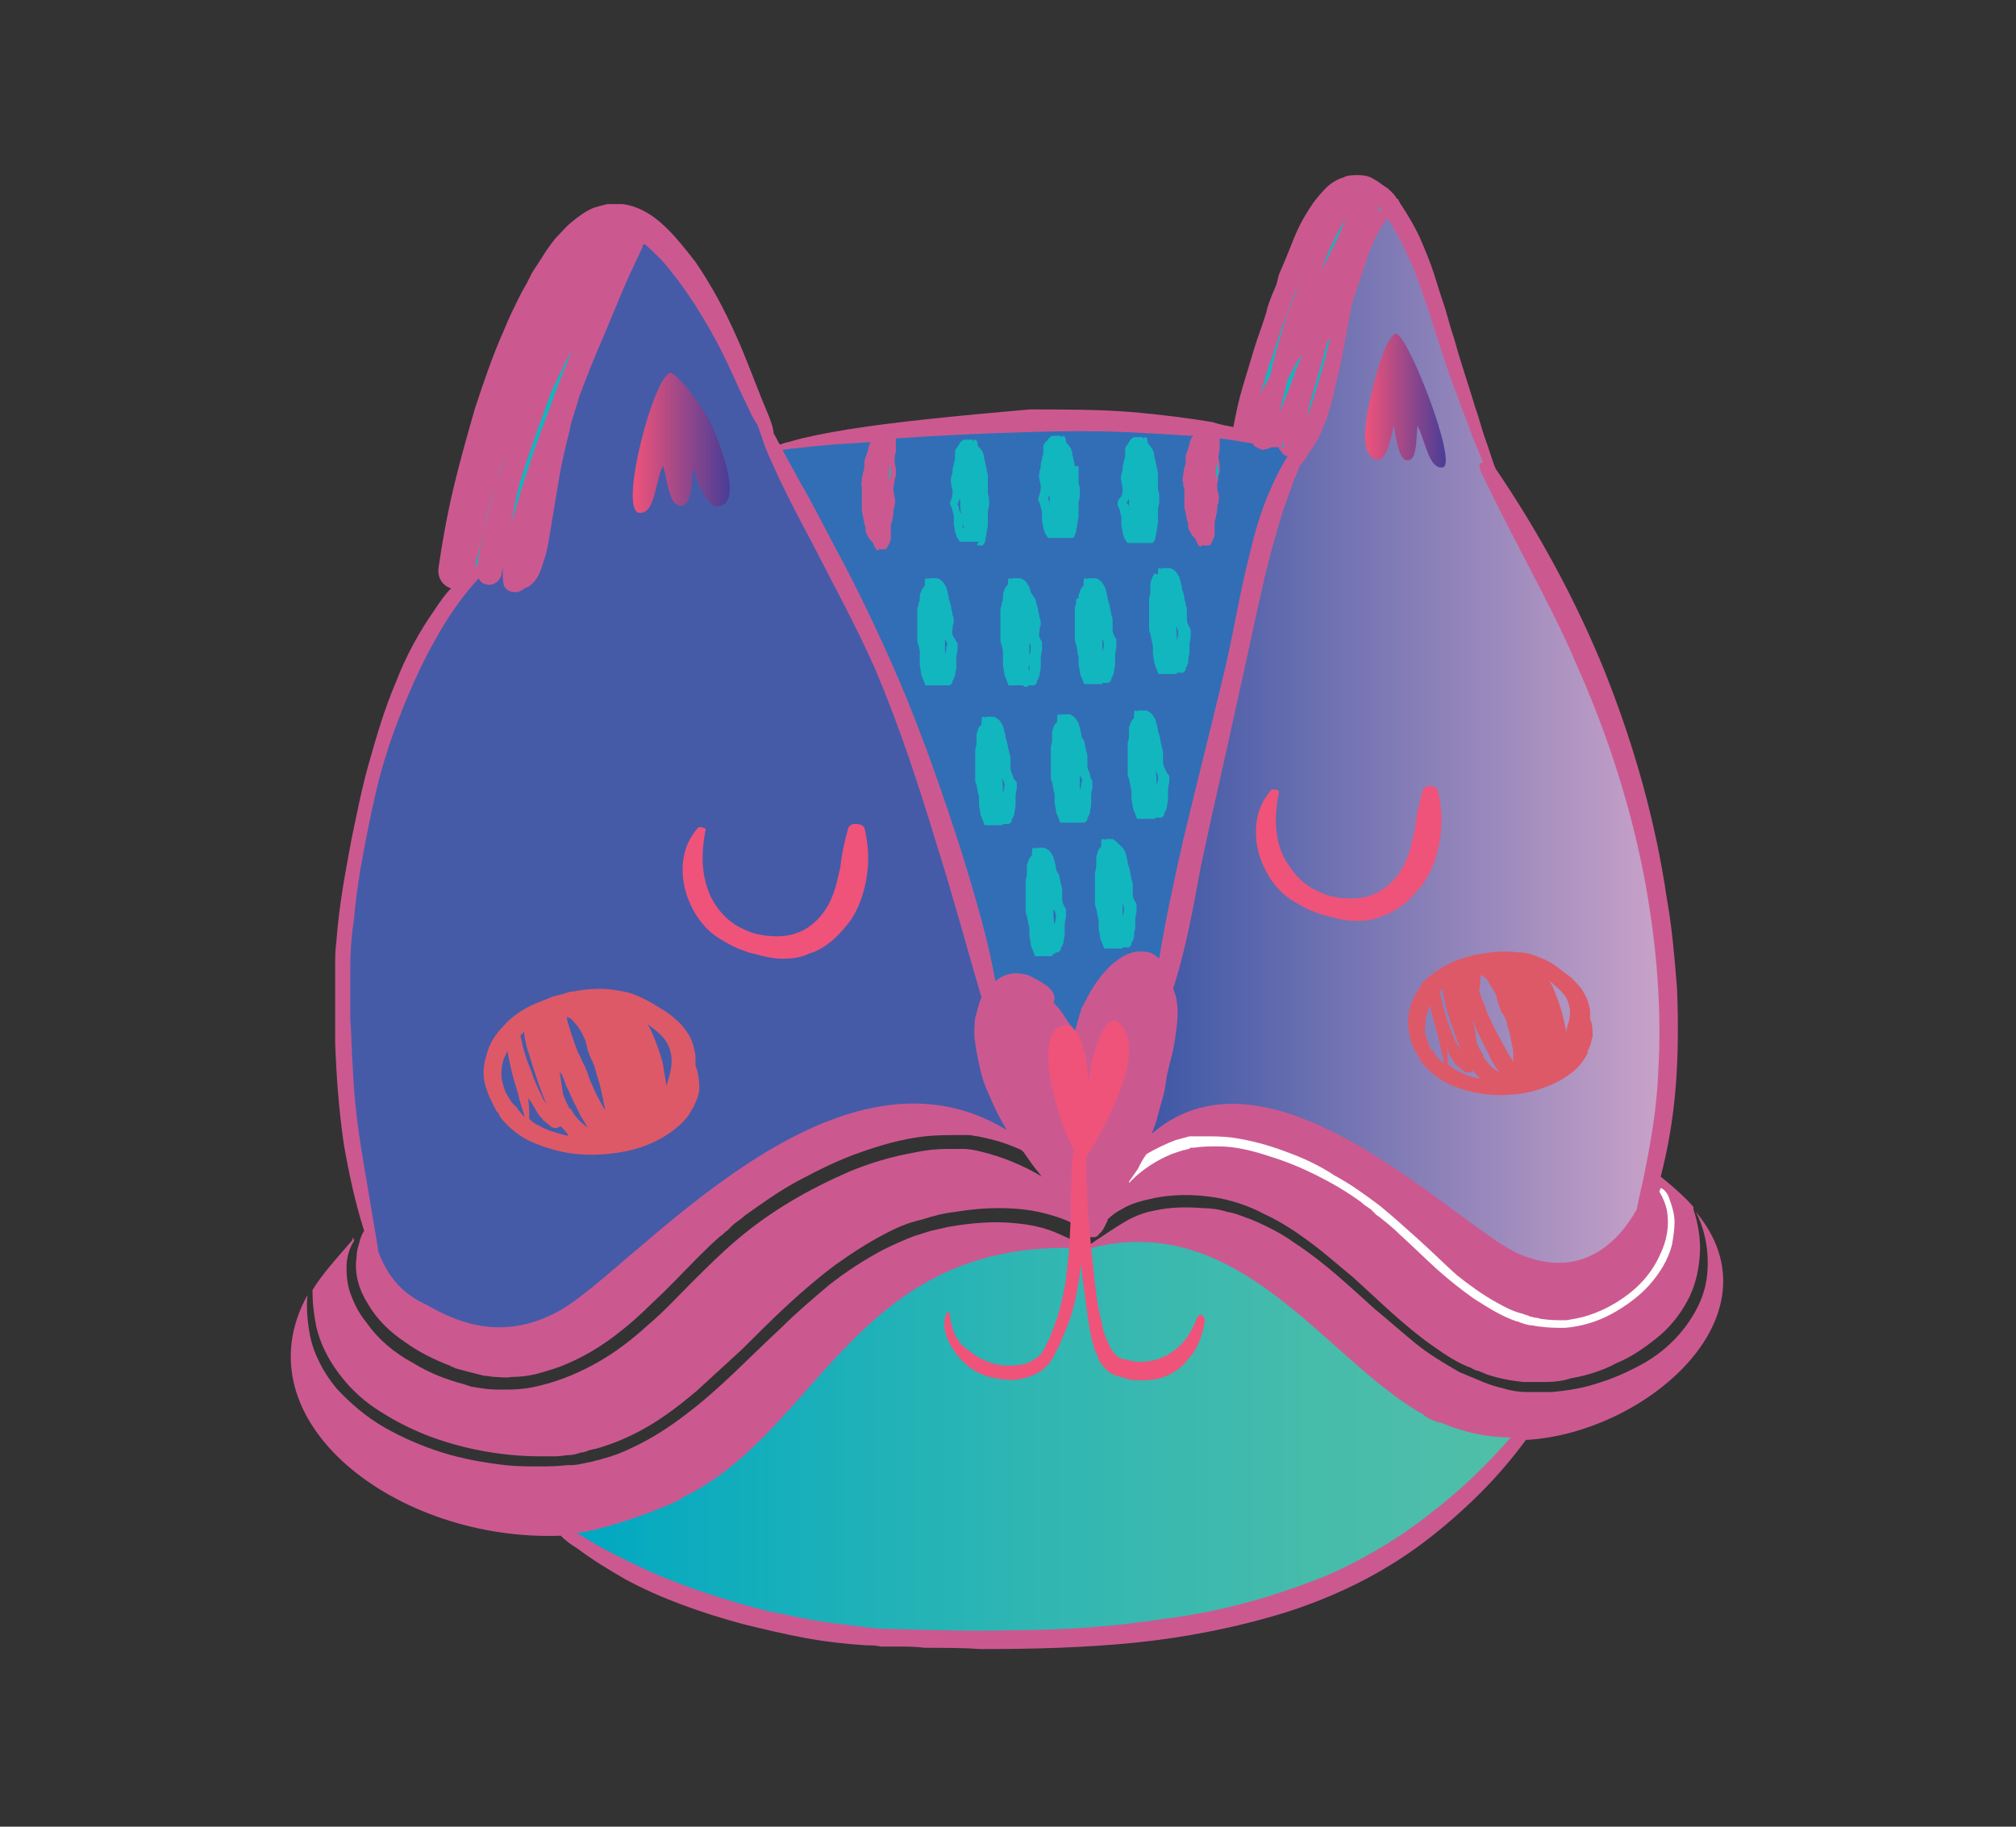 <?xml version="1.0" encoding="utf-8"?>
<!-- Generator: Adobe Illustrator 21.0.0, SVG Export Plug-In . SVG Version: 6.00 Build 0)  -->
<svg version="1.1" id="Layer_1" xmlns="http://www.w3.org/2000/svg" xmlns:xlink="http://www.w3.org/1999/xlink" x="0px" y="0px"
	 viewBox="0 0 160 145" style="enable-background:new 0 0 160 145;" xml:space="preserve">
<rect x="0" y="0" width="160" height="145" fill="#333333" stroke="none"/>
<style type="text/css">
	.st0{fill:#CB5990;}
	.st1{fill:#FFFFFF;}
	.st2{fill:#12B6BF;}
	.st3{fill:url(#SVGID_1_);}
	.st4{fill:#455BA8;}
	.st5{fill:#326EB6;}
	.st6{fill:#DD5968;}
	.st7{fill:#EF537A;}
	.st8{fill:url(#SVGID_2_);}
	.st9{fill:url(#SVGID_3_);}
	.st10{fill:url(#SVGID_4_);}
	.st11{fill:url(#SVGID_5_);}
	.st12{fill:#F16443;}
	.st13{fill:url(#SVGID_6_);}
	.st14{fill:#F68E3F;}
	.st15{fill:url(#SVGID_7_);}
	.st16{fill:url(#SVGID_8_);}
	.st17{fill:url(#SVGID_9_);}
	.st18{fill:url(#SVGID_10_);}
	.st19{fill:url(#SVGID_11_);}
	.st20{fill:url(#SVGID_12_);}
	.st21{fill:url(#SVGID_13_);}
	.st22{fill:url(#SVGID_14_);}
	.st23{fill:url(#SVGID_15_);}
	.st24{fill:url(#SVGID_16_);}
	.st25{fill:url(#SVGID_17_);}
	.st26{fill:#3DB66D;}
	.st27{fill:url(#SVGID_18_);}
	.st28{fill:url(#SVGID_19_);}
	.st29{fill:url(#SVGID_20_);}
	.st30{fill:url(#SVGID_21_);}
	.st31{fill:url(#SVGID_22_);}
	.st32{fill:url(#SVGID_23_);}
	.st33{fill:url(#SVGID_24_);}
	.st34{fill:url(#SVGID_25_);}
	.st35{fill:url(#SVGID_26_);}
	.st36{fill:url(#SVGID_27_);}
	.st37{fill:url(#SVGID_28_);}
	.st38{fill:url(#SVGID_29_);}
	.st39{fill:url(#SVGID_30_);}
	.st40{fill:url(#SVGID_31_);}
	.st41{fill:url(#SVGID_32_);}
	.st42{fill:url(#SVGID_33_);}
	.st43{fill:url(#SVGID_34_);}
	.st44{fill:url(#SVGID_35_);}
	.st45{fill:url(#SVGID_36_);}
	.st46{fill:url(#SVGID_37_);}
	.st47{fill:url(#SVGID_38_);}
	.st48{fill:url(#SVGID_39_);}
	.st49{fill:url(#SVGID_40_);}
	.st50{fill:url(#SVGID_41_);}
	.st51{fill:url(#SVGID_42_);}
	.st52{fill:url(#SVGID_43_);}
	.st53{fill:url(#SVGID_44_);}
	.st54{fill:url(#SVGID_45_);}
	.st55{fill:url(#SVGID_46_);}
	.st56{fill:url(#SVGID_47_);}
	.st57{fill:url(#SVGID_48_);}
	.st58{fill:url(#SVGID_49_);}
	.st59{fill:url(#SVGID_50_);}
	.st60{fill:url(#SVGID_51_);}
	.st61{fill:url(#SVGID_52_);}
	.st62{fill:url(#SVGID_53_);}
	.st63{fill:url(#SVGID_54_);}
	.st64{fill:url(#SVGID_55_);}
	.st65{fill:url(#SVGID_56_);}
	.st66{fill:url(#SVGID_57_);}
	.st67{fill:url(#SVGID_58_);}
	.st68{fill:url(#SVGID_59_);}
	.st69{fill:url(#SVGID_60_);}
	.st70{fill:url(#SVGID_61_);}
	.st71{fill:url(#SVGID_62_);}
	.st72{fill:url(#SVGID_63_);}
	.st73{fill:url(#SVGID_64_);}
	.st74{fill:url(#SVGID_65_);}
	.st75{fill:url(#SVGID_66_);}
	.st76{fill:url(#SVGID_67_);}
	.st77{fill:url(#SVGID_68_);}
	.st78{fill:url(#SVGID_69_);}
	.st79{fill:url(#SVGID_70_);}
	.st80{fill:url(#SVGID_71_);}
	.st81{fill:url(#SVGID_72_);}
	.st82{fill:url(#SVGID_73_);}
	.st83{fill:url(#SVGID_74_);}
	.st84{fill:url(#SVGID_75_);}
	.st85{fill:url(#SVGID_76_);}
	.st86{fill:url(#SVGID_77_);}
	.st87{fill:url(#SVGID_78_);}
	.st88{fill:url(#SVGID_79_);}
	.st89{fill:url(#SVGID_80_);}
	.st90{fill:url(#SVGID_81_);}
	.st91{fill:url(#SVGID_82_);}
	.st92{fill:url(#SVGID_83_);}
	.st93{fill:url(#SVGID_84_);}
	.st94{fill:url(#SVGID_85_);}
	.st95{fill:url(#SVGID_86_);}
	.st96{fill:url(#SVGID_87_);}
	.st97{fill:url(#SVGID_88_);}
	.st98{fill:url(#SVGID_89_);}
	.st99{fill:url(#SVGID_90_);}
	.st100{fill:url(#SVGID_91_);}
	.st101{fill:url(#SVGID_92_);}
	.st102{fill:url(#SVGID_93_);}
	.st103{fill:url(#SVGID_94_);}
	.st104{fill:url(#SVGID_95_);}
	.st105{fill:url(#SVGID_96_);}
	.st106{fill:url(#SVGID_97_);}
	.st107{fill:url(#SVGID_98_);}
	.st108{fill:url(#SVGID_99_);}
	.st109{fill:url(#SVGID_100_);}
	.st110{fill:url(#SVGID_101_);}
	.st111{fill:url(#SVGID_102_);}
	.st112{fill:url(#SVGID_103_);}
	.st113{fill:url(#SVGID_104_);}
	.st114{fill:url(#SVGID_105_);}
	.st115{fill:url(#SVGID_106_);}
	.st116{fill:url(#SVGID_107_);}
	.st117{fill:url(#SVGID_108_);}
	.st118{fill:url(#SVGID_109_);}
	.st119{fill:url(#SVGID_110_);}
	.st120{fill:url(#SVGID_111_);}
	.st121{fill:url(#SVGID_112_);}
	.st122{fill:url(#SVGID_113_);}
	.st123{fill:url(#SVGID_114_);}
	.st124{fill:url(#SVGID_115_);}
	.st125{fill:url(#SVGID_116_);}
	.st126{fill:url(#SVGID_117_);}
	.st127{fill:url(#SVGID_118_);}
	.st128{fill:url(#SVGID_119_);}
	.st129{fill:url(#SVGID_120_);}
	.st130{fill:url(#SVGID_121_);}
	.st131{fill:url(#SVGID_122_);}
	.st132{fill:url(#SVGID_123_);}
	.st133{fill:url(#SVGID_124_);}
	.st134{fill:url(#SVGID_125_);}
	.st135{fill:url(#SVGID_126_);}
	.st136{fill:url(#SVGID_127_);}
	.st137{fill:#184054;}
	.st138{fill:url(#SVGID_128_);}
	.st139{fill:url(#SVGID_129_);}
	.st140{fill:url(#SVGID_130_);}
	.st141{fill:url(#SVGID_131_);}
	.st142{fill:url(#SVGID_132_);}
	.st143{fill:url(#SVGID_133_);}
	.st144{fill:url(#SVGID_134_);}
	.st145{fill:url(#SVGID_135_);}
	.st146{fill:url(#SVGID_136_);}
	.st147{fill:url(#SVGID_137_);}
	.st148{fill:url(#SVGID_138_);}
	.st149{fill:url(#SVGID_139_);}
	.st150{fill:url(#SVGID_140_);}
	.st151{fill:url(#SVGID_141_);}
	.st152{fill:url(#SVGID_142_);}
	.st153{fill:url(#SVGID_143_);}
	.st154{fill:url(#SVGID_144_);}
	.st155{fill:url(#SVGID_145_);}
	.st156{fill:url(#SVGID_146_);}
	.st157{fill:url(#SVGID_147_);}
	.st158{fill:url(#SVGID_148_);}
	.st159{fill:url(#SVGID_149_);}
	.st160{fill:url(#SVGID_150_);}
	.st161{fill:url(#SVGID_151_);}
	.st162{fill:url(#SVGID_152_);}
	.st163{fill:url(#SVGID_153_);}
	.st164{fill:url(#SVGID_154_);}
	.st165{fill:url(#SVGID_155_);}
	.st166{fill:url(#SVGID_156_);}
	.st167{fill:url(#SVGID_157_);}
	.st168{fill:url(#SVGID_158_);}
	.st169{fill:url(#SVGID_159_);}
	.st170{fill:url(#SVGID_160_);}
	.st171{fill:url(#SVGID_161_);}
	.st172{fill:url(#SVGID_162_);}
	.st173{fill:url(#SVGID_163_);}
	.st174{fill:url(#SVGID_164_);}
	.st175{fill:url(#SVGID_165_);}
	.st176{fill:url(#SVGID_166_);}
	.st177{fill:url(#SVGID_167_);}
	.st178{fill:url(#SVGID_168_);}
	.st179{fill:url(#SVGID_169_);}
	.st180{fill:url(#SVGID_170_);}
	.st181{fill:url(#SVGID_171_);}
	.st182{fill:url(#SVGID_172_);}
	.st183{fill:url(#SVGID_173_);}
	.st184{fill:url(#SVGID_174_);}
	.st185{fill:url(#SVGID_175_);}
	.st186{fill:url(#SVGID_176_);}
	.st187{fill:url(#SVGID_177_);}
	.st188{fill:url(#SVGID_178_);}
	.st189{fill:url(#SVGID_179_);}
	.st190{fill:url(#SVGID_180_);}
	.st191{fill:url(#SVGID_181_);}
	.st192{fill:url(#SVGID_182_);}
	.st193{fill:url(#SVGID_183_);}
	.st194{fill:url(#SVGID_184_);}
	.st195{fill:url(#SVGID_185_);}
	.st196{fill:url(#SVGID_186_);}
	.st197{fill:url(#SVGID_187_);}
	.st198{fill:url(#SVGID_188_);}
	.st199{fill:url(#SVGID_189_);}
	.st200{fill:url(#SVGID_190_);}
	.st201{fill:url(#SVGID_191_);}
	.st202{fill:url(#SVGID_192_);}
	.st203{fill:url(#SVGID_193_);}
	.st204{fill:url(#SVGID_194_);}
	.st205{fill:url(#SVGID_195_);}
	.st206{fill:url(#SVGID_196_);}
	.st207{fill:url(#SVGID_197_);}
	.st208{fill:url(#SVGID_198_);}
	.st209{fill:url(#SVGID_199_);}
	.st210{fill:url(#SVGID_200_);}
	.st211{fill:url(#SVGID_201_);}
	.st212{fill:url(#SVGID_202_);}
	.st213{fill:url(#SVGID_203_);}
	.st214{fill:url(#SVGID_204_);}
	.st215{fill:url(#SVGID_205_);}
	.st216{fill:url(#SVGID_206_);}
	.st217{fill:url(#SVGID_207_);}
	.st218{fill:url(#SVGID_208_);}
	.st219{fill:#969697;}
	.st220{fill:url(#SVGID_209_);}
	.st221{fill:url(#SVGID_210_);}
	.st222{fill:url(#SVGID_211_);}
	.st223{fill:url(#SVGID_212_);}
	.st224{fill:url(#SVGID_213_);}
	.st225{fill:url(#SVGID_214_);}
	.st226{fill:url(#SVGID_215_);}
	.st227{fill:url(#SVGID_216_);}
	.st228{fill:url(#SVGID_217_);}
	.st229{fill:url(#SVGID_218_);}
	.st230{fill:url(#SVGID_219_);}
	.st231{fill:url(#SVGID_220_);}
	.st232{fill:url(#SVGID_221_);}
	.st233{fill:url(#SVGID_222_);}
	.st234{fill:url(#SVGID_223_);}
	.st235{fill:url(#SVGID_224_);}
	.st236{fill:url(#SVGID_225_);}
	.st237{fill:url(#SVGID_226_);}
	.st238{fill:url(#SVGID_227_);}
	.st239{fill:url(#SVGID_228_);}
	.st240{fill:url(#SVGID_229_);}
	.st241{fill:url(#SVGID_230_);}
	.st242{fill:url(#SVGID_231_);}
	.st243{fill:url(#SVGID_232_);}
	.st244{fill:url(#SVGID_233_);}
	.st245{fill:url(#SVGID_234_);}
	.st246{fill:url(#SVGID_235_);}
	.st247{fill:url(#SVGID_236_);}
	.st248{fill:url(#SVGID_237_);}
	.st249{fill:url(#SVGID_238_);}
	.st250{fill:url(#SVGID_239_);}
	.st251{fill:url(#SVGID_240_);}
	.st252{fill:url(#SVGID_241_);}
	.st253{fill:url(#SVGID_242_);}
	.st254{fill:url(#SVGID_243_);}
	.st255{fill:url(#SVGID_244_);}
	.st256{fill:url(#SVGID_245_);}
	.st257{fill:url(#SVGID_246_);}
	.st258{fill:url(#SVGID_247_);}
	.st259{fill:url(#SVGID_248_);}
	.st260{fill:url(#SVGID_249_);}
	.st261{fill:url(#SVGID_250_);}
	.st262{fill:url(#SVGID_251_);}
	.st263{fill:url(#SVGID_252_);}
	.st264{fill:url(#SVGID_253_);}
	.st265{fill:url(#SVGID_254_);}
	.st266{fill:url(#SVGID_255_);}
	.st267{fill:url(#SVGID_256_);}
	.st268{fill:url(#SVGID_257_);}
	.st269{fill:url(#SVGID_258_);}
	.st270{fill:url(#SVGID_259_);}
	.st271{fill:url(#SVGID_260_);}
	.st272{fill:url(#SVGID_261_);}
	.st273{fill:url(#SVGID_262_);}
	.st274{fill:url(#SVGID_263_);}
	.st275{fill:url(#SVGID_264_);}
	.st276{fill:url(#SVGID_265_);}
	.st277{fill:url(#SVGID_266_);}
	.st278{fill:url(#SVGID_267_);}
	.st279{fill:#F69474;}
	.st280{fill:#F27350;}
	.st281{fill:url(#SVGID_268_);}
	.st282{fill:url(#SVGID_269_);}
	.st283{fill:url(#SVGID_270_);}
	.st284{fill:url(#SVGID_271_);}
	.st285{fill:url(#SVGID_272_);}
	.st286{fill:url(#SVGID_273_);}
	.st287{fill:url(#SVGID_274_);}
	.st288{fill:url(#SVGID_275_);}
	.st289{fill:url(#SVGID_276_);}
	.st290{fill:url(#SVGID_277_);}
	.st291{fill:url(#SVGID_278_);}
	.st292{fill:url(#SVGID_279_);}
	.st293{fill:url(#SVGID_280_);}
	.st294{fill:url(#SVGID_281_);}
	.st295{fill:url(#SVGID_282_);}
	.st296{fill:url(#SVGID_283_);}
	.st297{fill:url(#SVGID_284_);}
	.st298{fill:url(#SVGID_285_);}
	.st299{fill:url(#SVGID_286_);}
	.st300{fill:url(#SVGID_287_);}
	.st301{fill:url(#SVGID_288_);}
	.st302{fill:url(#SVGID_289_);}
	.st303{fill:url(#SVGID_290_);}
	.st304{fill:url(#SVGID_291_);}
	.st305{fill:url(#SVGID_292_);}
	.st306{fill:url(#SVGID_293_);}
</style>
<g>
	<g>
		<path class="st0" d="M24.8,102.4c0,1,0.1,1.9,0.3,2.9c0.3,1.3,0.9,2.5,1.7,3.6c0.8,1.1,1.8,2.1,3,2.9c1.2,0.8,2.5,1.5,4,2.1
			c2.8,1.1,6,1.7,9.1,1.7c0.4,0,0.7,0,1.1,0c0,0,0.1,0,0.1,0c0.4,0,0.8-0.1,1.1-0.1c0.3,0,0.6-0.1,0.9-0.2c0.2,0,0.5-0.1,0.7-0.2
			c0.2,0,0.3-0.1,0.5-0.1c1.4-0.4,2.8-1,4-1.7c1.4-0.8,2.7-1.8,4-2.9c1.2-1.1,2.4-2.2,3.6-3.3c2.3-2.3,4.6-4.6,7.4-6.7
			c1.4-1,2.8-1.9,4.4-2.7c0.8-0.4,1.6-0.7,2.5-0.9c0.9-0.3,1.7-0.5,2.6-0.6c1.8-0.3,3.6-0.4,5.4-0.2c0.9,0.1,1.8,0.3,2.7,0.6
			c0.6,0.2,1.1,0.4,1.7,0.8c0,0,0.1,0.1,0.1,0.1c0.1,0.2,0.3,0.3,0.4,0.5c0,0,0.1,0.1,0.1,0.1c0.1,0,0.1,0.1,0.2,0.1
			c0,0,0.1,0,0.1,0c0,0,0.1,0,0.1,0c0,0,0,0,0,0c0,0,0,0,0,0c0,0,0,0,0,0c0,0,0.1,0,0.1,0c0,0,0.1,0,0.1,0l0,0c0,0,0.1,0,0.1,0
			c0.1,0,0.2-0.1,0.2-0.1c0.2-0.2,0.4-0.4,0.5-0.6c0.1-0.2,0.2-0.4,0.3-0.6c0,0,0,0,0,0c0,0,0,0,0-0.1c0.3-0.3,0.7-0.6,1.1-0.8
			c0.8-0.5,1.7-0.7,2.6-0.9c1.5-0.3,3-0.3,4.5-0.1c1.5,0.2,3,0.7,4.3,1.4c1.3,0.6,2.5,1.4,3.7,2.3c1.2,0.9,2.2,1.8,3.3,2.7
			c2.1,1.9,4.1,3.9,6.4,5.5c1,0.7,1.9,1.3,3,1.7c0.1,0.1,0.2,0.1,0.4,0.2c0,0,0.1,0,0.1,0c0.2,0.1,0.5,0.2,0.7,0.3
			c0.9,0.3,1.9,0.5,2.9,0.6c0.6,0,1.3,0,1.9,0c0.6,0,1.3-0.1,1.9-0.3c1.2-0.2,2.5-0.6,3.6-1.2c1.2-0.5,2.2-1.2,3.2-2
			c1-0.8,1.8-1.8,2.4-2.9c0.6-1.1,0.9-2.3,1-3.6c0.1-1.2-0.1-2.5-0.5-3.7c0-0.1,0-0.1,0-0.2c-0.7-0.8-1.6-1.6-2.6-2.4
			c0.6-2.3,1-4.7,1.2-7.2c0.2-2.6,0.2-5.2,0.1-7.7c-0.2-2.5-0.4-4.9-0.8-7.1c-0.9-6.2-2.6-12.2-4.9-18c-2.3-5.7-5.3-11.2-8.7-16.2
			c-0.3-0.7-0.5-1.5-0.8-2.3c-0.3-0.8-0.5-1.7-0.8-2.5c-0.5-1.7-1.1-3.4-1.6-5.2c-0.1-0.4-0.3-0.9-0.4-1.3l-0.2-0.7l-0.2-0.7
			c-0.3-0.9-0.6-1.8-0.9-2.8c-0.3-0.9-0.7-1.9-1.1-2.8c-0.4-0.9-1-1.9-1.6-2.8c0-0.1-0.1-0.1-0.1-0.2c0,0,0-0.1-0.1-0.1
			c-0.1-0.1-0.2-0.3-0.3-0.4c-0.1-0.1-0.2-0.2-0.3-0.3c-0.1-0.1-0.2-0.2-0.4-0.3c-0.3-0.2-0.5-0.4-0.9-0.6c-0.3-0.2-0.7-0.3-1.2-0.3
			c-0.4,0-0.9,0-1.2,0.2c-0.4,0.1-0.7,0.3-1,0.5c-0.5,0.4-0.9,0.9-1.3,1.4c-0.7,1-1.2,1.9-1.6,2.9c-0.4,1-0.8,2-1.2,2.9l-0.1,0.4
			l-0.1,0.4c-0.1,0.2-0.2,0.5-0.3,0.7c-0.2,0.5-0.4,1-0.5,1.5c-0.3,1-0.7,2-1,3c-0.3,1-0.6,2-0.9,3c-0.3,1-0.5,2-0.7,3l0,0
			c0,0,0,0.1,0,0.1c-0.5-0.1-1.1-0.2-1.7-0.4c-1.8-0.3-4.1-0.6-6.5-0.8c-2.5-0.2-5.2-0.2-8-0.2C76,33,70.9,33.5,67.2,34.1
			c-1.8,0.3-3.3,0.6-4.3,0.9c-0.4,0.1-0.8,0.2-1,0.3c-0.2-0.3-0.3-0.6-0.5-0.9c0-0.3-0.2-1-0.6-1.9c-0.8-1.9-1.5-3.9-2.4-5.9
			c-0.9-2-1.9-3.9-3.2-5.8c-0.7-0.9-1.4-1.8-2.2-2.6c-0.8-0.8-2-1.8-3.6-2c-0.4,0-0.8,0-1.2,0c-0.4,0.1-0.8,0.2-1.1,0.3
			c-0.7,0.3-1.2,0.7-1.7,1.1c-0.5,0.4-0.9,0.9-1.3,1.3c-0.4,0.5-0.7,0.9-1,1.4c-0.3,0.5-0.6,0.9-0.9,1.4l-0.2,0.4l-0.2,0.4
			c-0.1,0.2-0.3,0.5-0.4,0.7c-0.5,1-1,2-1.4,3c-0.9,2-1.6,4.1-2.3,6.2c-0.6,2.1-1.2,4.2-1.7,6.3c-0.5,2.1-0.9,4.3-1.2,6.4l0,0v0
			c-0.1,0.7,0.3,1.4,1,1.6c-0.5,0.5-0.9,1.1-1.3,1.7c-1.2,1.7-2.3,3.7-3.1,5.8c-0.9,2.1-1.5,4.2-2.1,6.3c-0.6,2.1-1,4.2-1.4,6.1
			c-0.5,2.7-1,5.3-1.2,8.1c-0.1,0.7-0.1,1.4-0.1,2c0,0.7,0,1.4,0,2c0,1.4,0,2.7,0,4.1c0.1,2.7,0.3,5.4,0.7,8.1
			c0.4,2.3,0.9,4.6,1.6,6.8c-0.2,0.3-0.3,0.6-0.4,1c-0.1,0.3-0.2,0.7-0.2,1.1c-0.2,1.3,0.2,2.6,0.9,3.7c0.7,1.2,1.7,2.2,2.9,3
			c1.1,0.8,2.3,1.4,3.6,1.9c0.1,0.1,0.3,0.1,0.4,0.2c0.7,0.2,1.5,0.4,2.3,0.6c0.3,0,0.6,0.1,0.9,0.1c0.4,0,0.8,0.1,1.3,0
			c0.7,0,1.5-0.1,2.2-0.3c0.7-0.2,1.4-0.4,2.1-0.7c1.4-0.6,2.6-1.3,3.8-2.2c1.2-0.9,2.2-1.8,3.2-2.8c1.2-1.1,2.3-2.3,3.5-3.5
			c0.6-0.6,1.2-1.2,1.8-1.7c0.2-0.1,0.3-0.3,0.5-0.4l0.2-0.2l0.2-0.2c0.3-0.3,0.7-0.5,1-0.8c1.4-1,2.8-2,4.3-2.8
			c1.5-0.8,3.1-1.6,4.8-2.2c1.7-0.6,3.4-1.1,5.2-1.3c0.9-0.1,1.8-0.1,2.8-0.1l0.2,0l0.1,0l0,0l0.1,0c0.1,0,0.2,0,0.3,0
			c0.2,0,0.5,0.1,0.7,0.1c0.5,0.1,0.9,0.2,1.3,0.3c0.8,0.2,1.5,0.5,2.2,0.8c0,0,0,0.1,0.1,0.1c0.2,0.3,0.5,0.7,0.7,1
			c0.2,0.3,0.5,0.6,0.7,0.9l0.1,0.1c0,0,0,0,0,0c-1.5-0.9-3.2-1.6-4.9-2c-0.4-0.1-0.9-0.2-1.3-0.2l0,0h0l-0.1,0l-0.2,0l-0.3,0
			c-0.2,0-0.5,0-0.7,0c-0.9,0-1.8,0.1-2.7,0.3c-1.7,0.3-3.4,0.8-5.1,1.5c-1.6,0.7-3.2,1.5-4.7,2.4c-1.5,0.9-2.9,1.9-4.2,3
			c-1.3,1.1-2.5,2.3-3.7,3.5c-1.1,1.1-2.2,2.3-3.4,3.3c-1.2,1.1-2.5,2.1-3.9,2.9c-1.4,0.8-3,1.5-4.7,1.9c-0.8,0.2-1.6,0.3-2.5,0.3
			c0,0-0.1,0-0.1,0c-0.3,0-0.5,0-0.8,0c-0.6,0-1.2-0.1-1.8-0.2c-0.2,0-0.4-0.1-0.7-0.2c-1.5-0.4-2.8-0.9-4.1-1.7
			c-1.5-0.8-2.8-1.9-3.7-3.2c-0.5-0.6-0.9-1.3-1.2-2.1c-0.3-0.7-0.4-1.5-0.4-2.3c0-0.7,0.2-1.5,0.6-2.1c0,0,0-0.1,0-0.1
			c0,0-0.3-0.4-0.1,0C26.7,99.9,25.6,101.1,24.8,102.4z"/>
	</g>
	<g>
		<path class="st1" d="M132.5,95.2c0.2,0.5,0.4,1.2,0.4,1.8c0,0.6-0.1,1.2-0.2,1.8c-0.3,1.2-1,2.3-1.8,3.2c-0.8,0.9-1.9,1.7-3,2.3
			c-1.1,0.6-2.4,1-3.7,1.1c-0.7,0-1.3,0-2-0.1c-0.2,0-0.5-0.1-0.7-0.1c-0.2,0-0.4-0.1-0.5-0.1c-0.2-0.1-0.4-0.1-0.5-0.2
			c0,0-0.1,0-0.1,0c-1.2-0.4-2.3-1.1-3.4-1.8c-1-0.7-2-1.5-2.9-2.3c-1-0.9-2-1.9-3-2.8c-0.5-0.5-1-0.9-1.5-1.3
			c-0.1-0.1-0.3-0.2-0.4-0.3l-0.2-0.2l-0.2-0.2c-0.3-0.2-0.6-0.4-0.8-0.6c-1.1-0.8-2.3-1.5-3.5-2.1c-1.2-0.6-2.4-1.1-3.7-1.5
			C99.3,91.3,98,91,96.7,91c-0.7,0-1.3,0-1.9,0.1l-0.1,0l-0.1,0l0,0l0,0l0,0c-0.1,0-0.2,0-0.2,0.1c-0.2,0-0.3,0.1-0.5,0.1
			c-0.3,0.1-0.6,0.2-0.9,0.3c-1.2,0.5-2.3,1.2-3.2,2.1c-0.1,0.1-0.1,0.1-0.2,0.2l0-0.1c0.2-0.3,0.5-0.7,0.7-1
			c0.2-0.4,0.4-0.8,0.7-1.2c0.7-0.4,1.5-0.8,2.3-1.1c0.4-0.1,0.7-0.2,1.1-0.3l0,0l0,0l0,0h0l0.1,0l0.1,0c0.1,0,0.2,0,0.3,0
			c0.2,0,0.4,0,0.6,0c0.8,0,1.5,0,2.3,0.1c1.4,0.2,2.9,0.6,4.2,1.1c1.4,0.5,2.7,1.1,3.9,1.9c1.3,0.7,2.4,1.5,3.6,2.4
			c1.1,0.9,2.2,1.9,3.2,2.8c1,0.9,1.9,1.8,2.9,2.7c1,0.8,2.1,1.6,3.2,2.2c0.7,0.4,1.3,0.7,2.1,0.9c0.2,0.1,0.4,0.1,0.5,0.2
			c0.2,0,0.3,0.1,0.5,0.1c0.2,0,0.3,0.1,0.5,0.1c0.6,0.1,1.3,0.1,1.9,0.1c0.6-0.1,1.2-0.2,1.8-0.4c1.2-0.4,2.3-1,3.3-1.8
			c1-0.8,1.8-1.8,2.3-2.9c0.3-0.6,0.5-1.2,0.6-1.8c0.1-0.6,0.1-1.2,0-1.8c-0.1-0.5-0.3-1-0.6-1.5c0-0.1,0.1-0.2,0.1-0.3c0,0,0,0,0,0
			C132.1,94.4,132.4,94.8,132.5,95.2z"/>
	</g>
	<g>
		<path class="st2" d="M109.4,16.4c0.1,0.1,0.2,0.2,0.2,0.3c0,0,0,0,0,0l-0.2-0.1C109.4,16.6,109.4,16.5,109.4,16.4z"/>
	</g>
	<g>
		<path class="st2" d="M108.5,15.7C108.5,15.8,108.5,15.8,108.5,15.7C108.5,15.8,108.5,15.8,108.5,15.7
			C108.5,15.8,108.5,15.8,108.5,15.7z"/>
	</g>
	<g>
		<path class="st2" d="M105,21.1c0.4-1.1,0.9-2.2,1.5-3.2c0.1-0.2,0.2-0.3,0.3-0.5c0,0.1,0,0.1-0.1,0.2c-0.3,0.8-0.7,1.6-1.1,2.4
			c-0.3,0.7-0.7,1.3-1,2C104.8,21.6,104.9,21.4,105,21.1z"/>
	</g>
	<g>
		<path class="st2" d="M104,31.9c0.4-1.5,0.9-3,1.3-4.6l0.2-0.5l0,0.2c-0.2,1.1-0.5,2.1-0.8,3.1c-0.3,1-0.6,2-0.9,2.9
			C103.8,32.7,103.9,32.3,104,31.9z"/>
	</g>
	<g>
		<linearGradient id="SVGID_1_" gradientUnits="userSpaceOnUse" x1="91.676" y1="58.684" x2="131.945" y2="58.684">
			<stop  offset="0" style="stop-color:#3F58A6"/>
			<stop  offset="1" style="stop-color:#C9A2C8"/>
		</linearGradient>
		<path class="st3" d="M103.9,35.9c0.2-0.2,0.3-0.4,0.5-0.7c0.3-0.5,0.5-1,0.7-1.5c0.4-1,0.7-2.1,0.9-3.2c0.3-1.1,0.5-2.1,0.7-3.2
			l0.3-1.6c0.1-0.5,0.2-1.1,0.3-1.6c0.2-0.5,0.3-1,0.5-1.5c0.2-0.5,0.3-1,0.5-1.5c0.3-1,0.7-2,1.2-2.9c0.2-0.3,0.4-0.6,0.6-0.9
			c0.2,0.3,0.4,0.6,0.6,1c0.5,0.8,0.9,1.7,1.3,2.6c0.4,0.9,0.7,1.8,1,2.7l0.5,1.4l0.2,0.7l0.1,0.3l0.1,0.3c0.6,1.9,1.2,3.7,1.9,5.5
			c0.3,0.9,0.7,1.8,1,2.7c0.3,0.7,0.6,1.5,0.9,2.2c-0.3,0-0.4,0.3-0.1,0.9c1.2,2.5,2.5,5,3.8,7.5c1.3,2.5,2.6,5,3.7,7.6
			c2.5,5.6,4.4,11.5,5.5,17.5c0.9,5,1.3,10,1,15c-0.1,2.5-0.5,5-1,7.5c-0.2,1.1-0.5,2.2-0.7,3.3c-1.4,2.5-4.3,5.6-9.2,3.6
			c-4.9-2-19.7-17.9-29.3-9.6c0.2-0.5,0.4-1,0.5-1.5c0.2-0.8,0.5-1.6,0.6-2.4c0.1-0.8,0.3-1.6,0.5-2.3c0.2-0.8,0.3-1.6,0.4-2.4
			c0.1-0.8,0.1-1.6-0.1-2.4c-0.1-0.2-0.1-0.4-0.2-0.5c1-3.1,1.6-6.4,2.2-9.7c0.9-4.3,1.9-8.5,2.8-12.7c0.8-3.5,1.5-7,2.3-10.4
			c0.4-1.7,0.9-3.4,1.4-5.1c0.3-0.8,0.6-1.7,0.9-2.5c0.2-0.4,0.3-0.8,0.5-1.2C103.7,36.4,103.8,36.1,103.9,35.9z"/>
	</g>
	<g>
		<path class="st2" d="M101.6,32.6c0,0.1-0.1,0.2-0.1,0.3c0.1-0.4,0.2-0.8,0.3-1.2c0.1-0.5,0.3-1.1,0.4-1.6c0.4-0.7,0.7-1.3,1.1-2
			c-0.1,0.4-0.2,0.8-0.4,1.1C102.5,30.3,102.1,31.5,101.6,32.6z"/>
	</g>
	<g>
		<path class="st2" d="M101.9,35.5c-0.1,0-0.1-0.1-0.2-0.1c0,0,0,0,0,0c0,0,0,0,0.1-0.1c0-0.1,0.1-0.1,0.1-0.2
			C101.9,35.3,101.9,35.4,101.9,35.5z"/>
	</g>
	<g>
		<path class="st2" d="M100.8,28.8c0.6-1.8,1.2-3.6,1.9-5.4c0.3-0.7,0.6-1.4,0.8-2.1c-0.1,0.2-0.1,0.4-0.2,0.6l-0.7,1.9l-0.2,0.5
			c-0.1,0.2-0.1,0.3-0.2,0.5c-0.1,0.3-0.2,0.7-0.3,1c-0.4,1.3-0.8,2.6-1.1,4c0,0.1,0,0.1-0.1,0.2c-0.2,0.4-0.5,0.9-0.7,1.3
			C100.3,30.5,100.5,29.6,100.8,28.8z"/>
	</g>
	<g>
		<path class="st2" d="M41,39.3c0.1-0.3,0.2-0.5,0.2-0.8c0.7-2.3,1.5-4.5,2.3-6.7c0.2-0.6,0.4-1.1,0.7-1.6c0.1-0.3,0.2-0.5,0.4-0.8
			l0.1-0.2l0,0l0,0l0-0.1l0.2-0.4c0.2-0.3,0.3-0.6,0.5-0.9c-0.6,1.5-1.2,2.9-1.7,4.4c-0.9,2.3-1.7,4.6-2.4,6.9c-0.3,1-0.6,2-0.9,3
			C40.7,41.2,40.8,40.2,41,39.3z"/>
	</g>
	<g>
		<path class="st2" d="M40.7,45.1L40.7,45.1L40.7,45.1L40.7,45.1C40.7,45.1,40.7,45.1,40.7,45.1C40.7,45.1,40.7,45.1,40.7,45.1z"/>
	</g>
	<g>
		<path class="st2" d="M39.3,38.6c0.2-0.6,0.3-1.2,0.5-1.8c0.1-0.2,0.1-0.3,0.2-0.5c0,0.1,0,0.1-0.1,0.2c-0.1,0.4-0.2,0.7-0.3,1.1
			c-0.4,1.3-0.8,2.7-1.1,4c-0.2,1.1-0.5,2.1-0.6,3.2c-0.1,0.1-0.1,0.1-0.2,0.2C38.2,42.9,38.7,40.8,39.3,38.6z"/>
	</g>
	<g>
		<path class="st4" d="M44.3,104.1c-4.6,2.5-8.3,0.7-10.4-0.5c-1.3-0.6-2.9-1.6-3.9-4.3c0,0,0-0.1,0-0.2c-0.4-2.4-0.8-4.7-1.2-7.1
			c-0.4-2.4-0.7-4.8-0.8-7.2c-0.1-1.3-0.1-2.7-0.2-4c0-0.7,0-1.3,0-2l0-1l0-1c0-1.3,0.1-2.6,0.3-3.9c0.1-1.3,0.3-2.6,0.5-3.9
			c0.4-2.2,0.8-4.3,1.3-6.4c0.5-2.1,1.2-4.2,2-6.2c0.8-2,1.7-4,2.8-5.9c0.9-1.6,2-3.2,3.3-4.6c0.1,0.3,0.4,0.5,0.7,0.5
			c0.5,0.1,1-0.3,1.1-0.8c0-0.2,0.1-0.4,0.1-0.6c0,0.2,0,0.3,0,0.5c0,0.3,0,0.6,0.1,1c0.1,0.2,0.2,0.3,0.4,0.4
			c0.2,0.1,0.4,0.1,0.6,0.1c0.2,0,0.3-0.1,0.5-0.2c0.1-0.1,0.3-0.2,0.4-0.2c0.3-0.2,0.5-0.4,0.7-0.7c0.2-0.3,0.3-0.6,0.4-0.9
			c0.2-0.6,0.4-1.2,0.5-1.8c0.1-0.6,0.2-1.2,0.3-1.8c0.2-1.2,0.4-2.4,0.6-3.6c0.2-1.2,0.5-2.4,0.8-3.6c0.1-0.6,0.3-1.2,0.5-1.8
			c0.1-0.3,0.2-0.7,0.3-1c0.6-1.6,1.2-3.1,1.9-4.7c0.5-1.2,1-2.4,1.5-3.6c0.5-1.2,1.1-2.4,1.6-3.5l0-0.1c0,0,0-0.1,0.1-0.1
			c0,0,0,0,0.1,0c0.8,0.7,1.5,1.4,2.1,2.2c1.3,1.6,2.4,3.4,3.4,5.2c1,1.8,1.8,3.8,2.7,5.6c0.2,0.5,0.5,1,0.7,1.3
			c0.2,0.5,0.4,1.1,0.6,1.7c0.3,0.8,0.7,1.6,1.1,2.5c0.8,1.7,1.7,3.4,2.6,5.1c1.8,3.5,3.7,7,5.1,10.2c1.9,4.5,3.4,9.1,4.8,13.7
			c1.3,4.1,2.4,8.2,3.6,12.3c-0.1,0.2-0.2,0.4-0.2,0.5c-0.1,0.4-0.2,0.7-0.3,1.1c-0.1,0.7-0.1,1.4,0,2c0.1,0.8,0.3,1.7,0.5,2.5
			c0.2,0.8,0.6,1.6,0.9,2.3c0.3,0.7,0.7,1.4,1.1,2.1C66,81.2,50.1,101,44.3,104.1z"/>
	</g>
	<g>
		<path class="st5" d="M82.7,78c-0.3-0.2-0.7-0.4-1.1-0.6c-0.4-0.1-0.9-0.2-1.4-0.1c-0.5,0.1-0.9,0.3-1.2,0.6c0,0,0,0,0,0
			c-0.6-3.4-1.6-6.7-2.6-10c-1.5-4.7-3.1-9.3-5-13.8c-1.6-3.7-3.3-7.3-5.2-10.8c-0.9-1.7-1.8-3.5-2.8-5.2c-0.4-0.8-0.9-1.6-1.3-2.4
			c0.2,0,0.6-0.1,0.9-0.1c1-0.1,2.5-0.3,4.4-0.4c0.5,0,1.1-0.1,1.7-0.1c-0.1,0.2-0.2,0.4-0.2,0.6c-0.1,0.2-0.1,0.4-0.2,0.6
			c-0.1,0.2-0.1,0.4-0.1,0.6c0,0.2,0,0.4-0.1,0.6L68.4,38c0,0.2-0.1,0.4,0,0.6c0,0.2,0,0.3,0,0.5l0,0.2l0,0.2l0,0.4
			c0,0.3,0,0.5,0,0.7l0.1,0.4c0,0.2,0.1,0.4,0.1,0.6c0.1,0.2,0.1,0.3,0.1,0.5c0,0.2,0.1,0.3,0.2,0.5c0.1,0.2,0.2,0.3,0.3,0.4
			c0,0,0.1,0.1,0.1,0.1c0.1,0.4,0.3,0.6,0.4,0.6c0,0,0,0,0,0c0,0,0,0,0,0c0,0,0,0,0,0c0,0,0.1-0.1,0.1-0.2c0,0,0,0,0,0c0,0,0,0,0,0
			c0,0.1,0,0.1,0.1,0.1l0,0l0,0l0,0c0,0,0,0,0,0c0,0,0,0,0,0s0,0-0.1,0c0,0-0.1,0-0.1,0c0,0,0,0,0.1,0c0,0,0,0,0.1,0l0,0
			c0,0,0,0,0,0c0,0,0.1,0,0.1,0c0,0,0.1,0,0.1,0c0,0,0,0,0.1,0c0.2,0,0.1,0,0.1,0c0,0,0,0,0,0c0,0,0,0,0,0c0,0,0,0,0,0
			c0.1-0.1,0.2-0.3,0.3-0.5c0-0.1,0.1-0.2,0.1-0.3c0-0.1,0-0.3,0-0.4c0-0.2,0-0.3,0-0.5c0-0.2,0-0.3,0.1-0.5c0-0.2,0.1-0.4,0.1-0.6
			c0-0.2,0-0.4,0.1-0.6c0-0.2,0.1-0.4,0-0.7c0-0.2-0.1-0.5-0.1-0.7c0-0.2,0.1-0.4,0.1-0.7c0-0.1,0.1-0.2,0.1-0.4c0-0.1,0-0.3,0-0.4
			c0-0.2-0.1-0.5-0.1-0.7c0-0.2,0-0.5,0.1-0.7c0-0.2,0-0.5,0-0.7l0-0.3c0,0,0,0,0-0.1c3-0.2,6.6-0.4,10.4-0.5c2.8-0.1,5.5-0.1,7.9,0
			c2,0.1,3.8,0.2,5.3,0.3c0,0,0,0.1-0.1,0.1c-0.1,0.2-0.2,0.4-0.2,0.6c-0.1,0.2-0.1,0.4-0.2,0.6c-0.1,0.2-0.1,0.4-0.1,0.6
			c0,0.2,0,0.4-0.1,0.6l-0.1,0.6c0,0.2-0.1,0.4,0,0.6c0,0.2,0,0.3,0.1,0.5l0,0.2l0,0.2l0,0.4c0,0.3,0,0.5,0,0.7l0.1,0.4
			c0,0.2,0.1,0.4,0.1,0.6c0.1,0.2,0.1,0.3,0.1,0.5c0,0.2,0.1,0.3,0.2,0.5c0.1,0.2,0.2,0.3,0.3,0.4c0,0,0.1,0.1,0.1,0.1
			c0.1,0.4,0.3,0.6,0.4,0.6c0,0,0,0,0,0c0,0,0,0,0,0c0,0,0,0,0,0c0,0,0.1-0.1,0.1-0.2c0,0,0,0,0,0c0,0,0,0,0,0c0,0.1,0,0.1,0.1,0.1
			l0,0l0,0l0,0c0,0,0,0,0,0c0,0,0,0,0,0c0,0,0,0-0.1,0c0,0-0.1,0-0.1,0c0,0,0.1,0,0.1,0c0,0,0,0,0.1,0l0,0c0,0,0,0,0.1,0
			c0,0,0.1,0,0.1,0c0,0,0.1,0,0.1,0c0,0,0,0,0.1,0c0.2,0,0.1,0,0.1,0c0,0,0,0,0,0c0,0,0,0,0,0c0,0,0,0,0,0c0.1-0.1,0.2-0.3,0.3-0.5
			c0-0.1,0.1-0.2,0.1-0.3c0-0.1,0-0.3,0-0.4c0-0.1,0-0.3,0-0.5c0-0.2,0-0.3,0.1-0.5c0-0.2,0.1-0.4,0.1-0.6c0-0.2,0-0.4,0.1-0.6
			c0-0.2,0.1-0.4,0-0.7s-0.1-0.5-0.1-0.7c0-0.2,0.1-0.4,0.1-0.7c0-0.1,0.1-0.2,0.1-0.4c0-0.1,0-0.3,0-0.4c0-0.3-0.1-0.5-0.1-0.7
			c0-0.2,0.1-0.5,0.1-0.7c0-0.2,0-0.5,0-0.7l0-0.1c1,0.1,1.9,0.3,2.6,0.4c0.1,0.1,0.1,0.2,0.3,0.3c0.1,0,0.1,0.1,0.2,0.1
			c0.1,0,0.2,0.1,0.3,0.1c0.2,0,0.4-0.1,0.5-0.1c0.1,0,0.1-0.1,0.2-0.1c0.1,0,0.2,0,0.3,0c0.1,0,0.2,0,0.3,0c0,0,0,0,0,0
			c0,0,0,0.1,0,0.1c0.1,0.1,0.2,0.3,0.3,0.4c0.1,0.1,0.2,0.2,0.4,0.2c-0.1,0.2-0.2,0.3-0.3,0.5c-0.4,0.7-0.8,1.5-1.1,2.2
			c-0.7,1.6-1.2,3.3-1.6,5c-0.9,3.5-1.4,7-2.2,10.1c-1,4.2-2.1,8.5-3.1,12.7c-0.7,3.1-1.4,6.3-1.9,9.4c-0.2-0.2-0.5-0.4-0.8-0.5
			c-0.4-0.1-0.9-0.1-1.3,0c-0.4,0.1-0.8,0.3-1.2,0.6c-0.7,0.5-1.2,1.1-1.7,1.8c-0.5,0.7-0.8,1.4-1.2,2.1c0,0,0,0,0,0l0,0.1
			c-0.2,0.5-0.3,1.1-0.5,1.7c-0.1-0.2-0.2-0.4-0.4-0.6c-0.2-0.3-0.4-0.6-0.6-0.9l-0.3-0.4l-0.2-0.2c-0.1-0.1-0.1-0.2-0.2-0.2
			C83.9,79,83.4,78.4,82.7,78z"/>
	</g>
	<g>
		<g>
			<path class="st6" d="M55.2,84.6c0-0.2,0-0.5,0-0.8c-0.1-0.5-0.2-1.1-0.5-1.6c-0.3-0.5-0.7-1-1.1-1.3c-0.4-0.4-0.9-0.7-1.4-1
				c-0.5-0.3-1-0.6-1.5-0.8c-0.6-0.3-1.2-0.4-1.8-0.5c-1.2-0.2-2.3-0.1-3.4,0.1c-0.3,0-0.5,0.1-0.8,0.2c-0.3,0.1-0.5,0.1-0.8,0.2
				c-0.5,0.2-1,0.4-1.5,0.6c-0.9,0.4-1.8,1-2.4,1.7c-0.7,0.7-1.2,1.5-1.4,2.4c-0.3,0.9-0.3,1.8,0,2.6c0.1,0.4,0.3,0.8,0.5,1.2
				c0.1,0.2,0.2,0.4,0.3,0.6l0.1,0.1l0.1,0.1l0,0.1c0.1,0.1,0.1,0.2,0.2,0.3c0.6,0.7,1.3,1.3,2.1,1.7c0.8,0.4,1.7,0.7,2.6,0.9
				c1.8,0.4,3.5,0.3,5.1,0c1.6-0.3,3-1,4-1.8c0.5-0.4,1-0.9,1.3-1.5c0-0.1,0.1-0.1,0.1-0.2l0.1-0.1l0-0.1c0.1-0.1,0.1-0.3,0.2-0.4
				c0.1-0.3,0.2-0.6,0.2-0.9C55.5,85.7,55.4,85.1,55.2,84.6C55.2,84.6,55.2,84.6,55.2,84.6z M47,79.9C47,80,46.9,80,47,79.9
				C46.9,80,46.9,80,47,79.9C46.9,79.9,46.9,79.9,47,79.9z M41.3,82.2c0.1-0.1,0.2-0.2,0.3-0.3c0,0.1,0,0.1,0,0.2
				c0.1,0.6,0.2,1.1,0.4,1.6c0.3,1.1,0.7,2.2,1.1,3.3c0.1,0.2,0.2,0.5,0.3,0.7c-0.1-0.2-0.3-0.4-0.4-0.7c-0.3-0.6-0.6-1.2-0.8-1.9
				C41.8,84.2,41.5,83.2,41.3,82.2C41.3,82.2,41.3,82.2,41.3,82.2z M41,87.9c-0.1-0.1-0.1-0.1-0.2-0.2l-0.1-0.1l-0.1-0.1
				c-0.1-0.2-0.2-0.3-0.3-0.5c-0.2-0.3-0.3-0.6-0.4-1c-0.2-0.7-0.1-1.4,0.1-2c0.1-0.2,0.2-0.4,0.3-0.6c0,0,0,0.1,0,0.2
				c0.1,0.5,0.2,1,0.3,1.4c0.2,0.9,0.5,1.6,0.6,2.2c0.2,0.6,0.3,1,0.4,1.3c0,0.1,0,0.2,0.1,0.3C41.5,88.5,41.2,88.2,41,87.9z
				 M44.8,90.1c-0.7-0.2-1.5-0.4-2.1-0.8c-0.3-0.1-0.5-0.3-0.7-0.5c0-0.1,0-0.2,0-0.4c0-0.3,0-0.7-0.1-1.3c0,0.1,0.1,0.2,0.2,0.3
				c0.2,0.3,0.4,0.7,0.6,1c0.1,0.2,0.3,0.3,0.4,0.5c0.2,0.2,0.4,0.3,0.6,0.5c0,0,0.1,0.1,0.2,0.1c0.2,0.1,0.4,0,0.6-0.1
				c0.2,0.2,0.4,0.4,0.6,0.7C45,90.2,44.9,90.1,44.8,90.1z M46.5,89.4c-0.4-0.3-0.8-0.7-1.1-1.2c0-0.1-0.1-0.1-0.1-0.2L45.2,88l0,0
				l0,0c-0.1-0.1-0.1-0.3-0.2-0.4c-0.1-0.2-0.2-0.5-0.3-0.7c-0.1-0.6-0.2-1.3-0.3-1.9c0,0,0,0,0,0c0,0.1,0.1,0.2,0.2,0.3l0.2,0.5
				l0.1,0.3c0,0.1,0.1,0.2,0.1,0.2c0,0,0,0,0,0l0,0l0.5,1.1c0.2,0.4,0.4,0.8,0.6,1.2c0.2,0.3,0.4,0.7,0.6,1
				C46.7,89.5,46.6,89.5,46.5,89.4z M47.9,87.9c-0.2-0.3-0.4-0.7-0.6-1.1l-0.5-1.1c0-0.1-0.1-0.2-0.1-0.3l-0.1-0.3l-0.2-0.5
				c-0.2-0.3-0.3-0.7-0.5-1c-0.3-0.7-0.5-1.4-0.7-2C45.1,81.3,45,81,45,80.8c0-0.1,0-0.1,0-0.1c0,0,0,0,0,0c0,0,0.1,0.1,0.2,0.1
				c0.2,0.1,0.4,0.4,0.6,0.6c0.3,0.4,0.5,0.8,0.7,1.3c0,0,0,0.1,0,0.1c0.1,0.2,0.1,0.5,0.2,0.7c0,0.1,0.1,0.2,0.1,0.3l0.1,0.2
				c0,0,0,0.1,0.1,0.2l0.2,0.5c0,0.1,0.1,0.3,0.1,0.4c0.2,0.6,0.4,1.3,0.5,1.9c0.1,0.3,0.1,0.6,0.2,0.9c0,0.2,0,0.3,0,0.4
				c0,0,0,0.1,0,0.1C48.1,88.3,48,88.1,47.9,87.9z M53.2,85.1c-0.1,0.4-0.2,0.7-0.3,1.1c-0.1-0.6-0.2-1.2-0.3-1.8
				c-0.2-0.8-0.5-1.6-0.8-2.3c-0.1-0.3-0.3-0.6-0.4-0.8c0.7,0.5,1.3,1,1.6,1.6C53.3,83.5,53.4,84.2,53.2,85.1z"/>
		</g>
	</g>
	<g>
		<g>
			<path class="st6" d="M111.9,80c-0.2,0.7-0.2,1.5,0,2.3c0.1,0.4,0.2,0.7,0.4,1.1c0.1,0.2,0.2,0.3,0.3,0.5l0.1,0.1l0,0.1l0,0.1
				c0.1,0.1,0.1,0.2,0.2,0.2c0.5,0.6,1.1,1.1,1.8,1.5c0.7,0.4,1.5,0.6,2.2,0.8c1.5,0.3,3,0.3,4.4,0c1.3-0.3,2.5-0.8,3.5-1.6
				c0.5-0.4,0.8-0.8,1.1-1.3c0-0.1,0.1-0.1,0.1-0.2l0-0.1l0-0.1c0.1-0.1,0.1-0.2,0.2-0.4c0.1-0.2,0.1-0.5,0.2-0.7c0-0.5,0-1-0.2-1.4
				c0,0,0,0,0,0c0-0.2,0-0.4,0-0.7c-0.1-0.5-0.2-0.9-0.5-1.4c-0.2-0.4-0.6-0.8-1-1.2c-0.4-0.3-0.8-0.6-1.2-0.9
				c-0.4-0.3-0.8-0.5-1.3-0.7c-0.5-0.2-1-0.4-1.6-0.4c-1-0.1-2-0.1-2.9,0.1c-0.2,0-0.5,0.1-0.7,0.1c-0.2,0.1-0.4,0.1-0.7,0.2
				c-0.4,0.1-0.9,0.3-1.3,0.5c-0.8,0.4-1.5,0.9-2.1,1.5C112.6,78.5,112.1,79.2,111.9,80z M124.3,79.2c0.3,0.6,0.4,1.2,0.2,1.9
				c-0.1,0.3-0.2,0.6-0.2,1c0-0.5-0.2-1.1-0.3-1.6c-0.2-0.7-0.4-1.3-0.7-2c-0.1-0.2-0.2-0.5-0.4-0.7C123.5,78.3,124,78.7,124.3,79.2
				z M119.1,76.8C119.1,76.8,119.1,76.8,119.1,76.8C119.1,76.8,119.1,76.8,119.1,76.8C119.1,76.8,119.1,76.8,119.1,76.8z
				 M117.5,77.5c0,0,0-0.1,0-0.1c0,0,0,0,0,0c0,0,0.1,0,0.2,0.1c0.2,0.1,0.4,0.3,0.5,0.6c0.2,0.3,0.5,0.7,0.6,1.1c0,0,0,0.1,0,0.1
				c0.1,0.2,0.1,0.4,0.2,0.6c0,0.1,0.1,0.2,0.1,0.3l0.1,0.2c0,0,0,0.1,0.1,0.1l0.2,0.4c0,0.1,0.1,0.2,0.1,0.4
				c0.2,0.6,0.3,1.1,0.4,1.7c0.1,0.3,0.1,0.5,0.1,0.8c0,0.1,0,0.3,0,0.4c0,0,0,0.1,0,0.1c-0.1-0.2-0.2-0.4-0.3-0.5
				c-0.2-0.3-0.3-0.6-0.5-0.9l-0.5-0.9c0-0.1-0.1-0.2-0.1-0.2l-0.1-0.2l-0.2-0.4c-0.1-0.3-0.3-0.6-0.4-0.9c-0.2-0.6-0.5-1.2-0.6-1.7
				C117.5,78,117.5,77.7,117.5,77.5z M117,81.3l0.2,0.5l0.1,0.2c0,0.1,0.1,0.1,0.1,0.2c0,0,0,0,0,0l0,0l0.5,1c0.2,0.3,0.3,0.7,0.5,1
				c0.2,0.3,0.3,0.6,0.6,0.9c-0.1,0-0.2-0.1-0.2-0.1c-0.4-0.2-0.7-0.6-1-1c0,0-0.1-0.1-0.1-0.2l0-0.1l0,0l0,0
				c-0.1-0.1-0.1-0.2-0.2-0.3c-0.1-0.2-0.2-0.4-0.3-0.6c-0.1-0.6-0.1-1.1-0.3-1.7c0,0,0,0,0,0C117,81.1,117,81.2,117,81.3z
				 M116.4,85.1c0.2,0.1,0.4,0,0.5-0.1c0.2,0.2,0.3,0.4,0.6,0.6c-0.1,0-0.2,0-0.2,0c-0.6-0.1-1.3-0.4-1.8-0.7
				c-0.2-0.1-0.4-0.3-0.6-0.4c0-0.1,0-0.2,0-0.3c0-0.3,0-0.6-0.1-1.1c0,0.1,0.1,0.2,0.1,0.3c0.1,0.3,0.3,0.6,0.5,0.9
				c0.1,0.2,0.2,0.3,0.4,0.4c0.1,0.1,0.3,0.3,0.5,0.4C116.3,85.1,116.4,85.1,116.4,85.1z M114.3,78.7c0.1-0.1,0.2-0.2,0.2-0.2
				c0,0.1,0,0.1,0,0.2c0.1,0.5,0.2,0.9,0.3,1.4c0.3,0.9,0.6,1.9,1,2.9c0.1,0.2,0.2,0.4,0.3,0.6c-0.1-0.2-0.2-0.4-0.4-0.6
				c-0.3-0.5-0.5-1.1-0.7-1.6C114.7,80.5,114.4,79.6,114.3,78.7C114.2,78.7,114.3,78.7,114.3,78.7z M113.3,80.3
				c0.1-0.2,0.1-0.4,0.2-0.5c0,0,0,0.1,0,0.1c0.1,0.4,0.2,0.8,0.3,1.2c0.2,0.7,0.4,1.4,0.5,1.9c0.1,0.5,0.2,0.9,0.3,1.2
				c0,0.1,0,0.2,0,0.2c-0.3-0.2-0.5-0.4-0.7-0.7c0-0.1-0.1-0.1-0.1-0.2l-0.1-0.1l-0.1-0.1c-0.1-0.1-0.2-0.3-0.2-0.4
				c-0.1-0.3-0.2-0.6-0.3-0.8C113.1,81.5,113.1,80.9,113.3,80.3z"/>
		</g>
	</g>
	<g>
		<g>
			<path class="st2" d="M96.6,35.8c0,0.1,0,0.2,0,0.3c0-0.2,0-0.3,0-0.5L96.6,35.8z"/>
		</g>
		<g>
			<path class="st2" d="M96.6,36.7c0,0.2,0.1,0.4,0.1,0.5c0,0.1,0,0.2,0,0.3c0,0.1,0,0.2-0.1,0.3c0,0.1,0,0.1-0.1,0.2
				C96.5,37.6,96.5,37.2,96.6,36.7z"/>
		</g>
		<g>
			<path class="st2" d="M70.6,35.8c0,0.1,0,0.2,0,0.3c0-0.2,0-0.3,0-0.5L70.6,35.8z"/>
		</g>
		<g>
			<path class="st2" d="M70.6,36.8c0,0.2,0.1,0.3,0.1,0.5c0,0.1,0,0.2,0,0.3c0,0.1,0,0.2-0.1,0.3c0,0.1,0,0.1-0.1,0.2
				C70.6,37.7,70.6,37.3,70.6,36.8z"/>
		</g>
		<g>
			<path class="st2" d="M85.4,47.8c0,0.2-0.1,0.4-0.1,0.5l0,0.4c0,0.2,0,0.4,0,0.6l0,0.4l0,0.2l0,0.2c0,0.1,0,0.3,0,0.5
				c0,0.2,0,0.3,0.1,0.5l0.1,0.5c0,0.2,0,0.3,0.1,0.5c0,0.2,0,0.4,0,0.6l0.1,0.6c0,0.2,0.1,0.4,0.2,0.6c0,0.1,0.1,0.2,0.1,0.3
				c0,0,0,0.1,0.1,0.1c0,0,0,0,0,0c0,0,0,0,0.1,0c0,0,0,0,0.1,0c0,0,0,0,0.1,0c0,0,0.1,0,0.1,0c0,0,0.1,0,0.1,0l0.1,0h0l0,0
				c0,0,0.1,0,0.1,0c0.1,0,0.1,0,0.2,0c0.1,0,0.1,0,0.2,0c0,0,0.1,0,0.1,0c0,0,0.1,0,0.1,0c0.1,0,0.1,0,0.1-0.1c0,0,0.1,0,0.1,0
				c0,0,0.1,0,0.1,0c0,0,0,0,0.1,0c0,0,0,0,0.1,0c0,0,0,0,0.1,0c0,0,0,0,0.1-0.1c0.1-0.1,0.1-0.1,0.1-0.2c0-0.1,0-0.1,0.1-0.2
				c0-0.1,0.1-0.2,0.1-0.3c0-0.2,0.1-0.4,0.1-0.7l0-0.7c0-0.2,0.1-0.5,0.1-0.7c0-0.1,0-0.2,0-0.4s0-0.2-0.1-0.3
				c-0.1-0.2-0.2-0.4-0.2-0.6c0-0.2,0-0.4,0-0.6c0-0.2,0-0.4-0.1-0.6c0-0.2-0.1-0.4-0.1-0.5c0-0.2-0.1-0.4-0.1-0.5
				c-0.1-0.2-0.1-0.3-0.1-0.4l-0.1-0.4c0-0.1-0.1-0.3-0.1-0.4c-0.1-0.1-0.1-0.2-0.2-0.3c-0.1-0.2-0.3-0.3-0.5-0.4c0,0,0,0,0,0
				c0,0,0,0,0,0c0,0,0,0,0,0c0,0,0,0,0,0c0,0,0,0,0,0h0c0,0,0,0,0,0l-0.1,0c0,0,0,0-0.1,0c0,0-0.1,0-0.1,0c-0.1,0-0.1,0-0.2,0
				c0,0-0.1,0-0.1,0c-0.1,0-0.1,0-0.1,0c0,0,0,0,0,0c0,0,0,0,0,0c0,0,0,0,0,0c0,0,0.1,0,0.1,0c0,0-0.1,0-0.1,0c0,0,0,0,0,0l0,0.1
				c0,0,0,0,0,0c-0.1-0.1-0.1-0.1-0.2-0.1c0,0,0,0,0,0c0,0,0,0,0,0c0,0,0,0,0,0c-0.1,0-0.1,0.2-0.1,0.6c0,0-0.1,0.1-0.1,0.1
				c-0.1,0.1-0.2,0.3-0.2,0.4c-0.1,0.2-0.1,0.3-0.1,0.5C85.4,47.5,85.4,47.6,85.4,47.8z M87.5,50.7c0,0.1,0.1,0.2,0.1,0.3
				c0,0.1,0,0.2,0,0.3c0,0.2-0.1,0.3-0.1,0.5c0-0.4,0-0.8,0-1.3C87.5,50.6,87.5,50.6,87.5,50.7z M87.5,52.4c0,0.1,0,0.2,0,0.3
				c0,0.1,0,0.1,0,0.2C87.5,52.8,87.5,52.6,87.5,52.4z"/>
		</g>
		<g>
			<path class="st2" d="M91.6,45.6c-0.1,0.1-0.2,0.3-0.2,0.4c-0.1,0.2-0.1,0.3-0.1,0.5c0,0.2,0,0.3,0,0.5c0,0.2-0.1,0.4-0.1,0.5
				l0,0.4c0,0.2,0,0.4,0,0.6l0,0.4l0,0.2l0,0.2c0,0.1,0,0.3,0,0.5c0,0.2,0,0.3,0.1,0.5l0.1,0.5c0,0.2,0.1,0.3,0.1,0.5
				c0,0.2,0,0.4,0,0.6l0.1,0.6c0,0.2,0.1,0.4,0.2,0.6c0,0.1,0.1,0.2,0.1,0.3c0,0,0,0.1,0.1,0.1c0,0,0,0,0,0c0,0,0,0,0.1,0
				c0,0,0,0,0.1,0c0,0,0,0,0.1,0c0,0,0.1,0,0.1,0c0,0,0.1,0,0.1,0l0.1,0l0,0l0,0c0,0,0.1,0,0.1,0c0.1,0,0.1,0,0.2,0
				c0.1,0,0.1,0,0.2,0c0,0,0.1,0,0.1,0c0,0,0.1,0,0.1,0c0.1,0,0.1,0,0.1-0.1c0,0,0.1,0,0.1,0c0,0,0.1,0,0.1,0c0,0,0,0,0.1,0
				c0,0,0,0,0.1,0c0,0,0,0,0.1,0c0,0,0,0,0.1-0.1c0.1-0.1,0.1-0.1,0.1-0.2c0-0.1,0-0.1,0.1-0.2c0-0.1,0.1-0.2,0.1-0.3
				c0-0.2,0-0.4,0.1-0.7l0-0.7c0-0.2,0.1-0.5,0.1-0.7c0-0.1,0-0.2,0-0.4c0-0.1,0-0.2-0.1-0.3c-0.1-0.2-0.2-0.4-0.2-0.6
				c0-0.2,0-0.4,0-0.6c0-0.2,0-0.4-0.1-0.6c0-0.2-0.1-0.4-0.1-0.5c0-0.2-0.1-0.4-0.1-0.5c-0.1-0.2-0.1-0.3-0.1-0.4l-0.1-0.4
				c0-0.1-0.1-0.3-0.1-0.4c-0.1-0.1-0.1-0.2-0.2-0.3c-0.1-0.2-0.3-0.3-0.5-0.4c0,0,0,0,0,0c0,0,0,0,0,0c0,0,0,0,0,0c0,0,0,0,0,0
				c0,0,0,0,0,0h0c0,0,0,0,0,0l-0.1,0c0,0,0,0-0.1,0c0,0-0.1,0-0.1,0c-0.1,0-0.1,0-0.2,0c0,0-0.1,0-0.1,0c-0.1,0-0.1,0-0.1,0
				c0,0,0,0,0,0c0,0,0,0,0,0c0,0,0,0,0,0c0,0,0.1,0,0.1,0c0,0-0.1,0-0.1,0c0,0,0,0,0,0l0,0.1c0,0,0,0,0,0c-0.1-0.1-0.1-0.1-0.2-0.1
				c0,0,0,0,0,0c0,0,0,0,0,0c0,0,0,0,0,0c-0.1,0-0.1,0.2-0.1,0.5C91.6,45.5,91.6,45.5,91.6,45.6z M93.4,49.8c0,0.1,0.1,0.2,0.1,0.3
				c0,0.1,0,0.2,0,0.3c0,0.2-0.1,0.3-0.1,0.5c0-0.4,0-0.8-0.1-1.3C93.3,49.7,93.3,49.8,93.4,49.8z M93.3,51.6c0,0.1,0,0.2,0,0.3
				c0,0.1,0,0.1,0,0.2C93.3,51.9,93.3,51.8,93.3,51.6z"/>
		</g>
		<g>
			<path class="st2" d="M80.4,61.6c-0.1-0.2-0.2-0.4-0.2-0.6c0-0.2,0-0.4,0-0.6c0-0.2,0-0.4-0.1-0.6c0-0.2-0.1-0.4-0.1-0.5
				c0-0.2-0.1-0.3-0.1-0.5c-0.1-0.2-0.1-0.3-0.1-0.4l-0.1-0.4c0-0.1-0.1-0.3-0.1-0.4c-0.1-0.1-0.1-0.2-0.2-0.3
				c-0.1-0.2-0.3-0.3-0.5-0.4c0,0,0,0,0,0c0,0,0,0,0,0c0,0,0,0,0,0c0,0,0,0,0,0c0,0,0,0,0,0h0c0,0,0,0,0,0l-0.1,0c0,0,0,0-0.1,0
				c0,0-0.1,0-0.1,0c-0.1,0-0.1,0-0.2,0c0,0-0.1,0-0.1,0c-0.1,0-0.1,0-0.1,0c0,0,0,0,0,0c0,0,0,0,0,0c0,0,0,0,0,0c0,0,0,0,0,0l0,0.1
				c0,0,0,0,0,0c-0.1-0.1-0.1-0.1-0.2-0.1c0,0,0,0,0,0c0,0,0,0,0,0c0,0,0,0,0,0c-0.1,0-0.1,0.2-0.1,0.6c0,0-0.1,0.1-0.1,0.1
				c-0.1,0.1-0.2,0.3-0.2,0.4c-0.1,0.2-0.1,0.3-0.1,0.5c0,0.2,0,0.3,0,0.5c0,0.2-0.1,0.4-0.1,0.5l0,0.4c0,0.2,0,0.4,0,0.6l0,0.4
				l0,0.2l0,0.2c0,0.1,0,0.3,0,0.5c0,0.2,0,0.3,0.1,0.5l0.1,0.5c0,0.2,0.1,0.3,0.1,0.5c0,0.2,0,0.4,0,0.6l0.1,0.6
				c0,0.2,0.1,0.4,0.2,0.6c0,0.1,0.1,0.2,0.1,0.3c0,0,0,0.1,0.1,0.1c0,0,0,0,0,0c0,0,0,0,0.1,0c0,0,0,0,0.1,0c0,0,0,0,0.1,0
				c0,0,0.1,0,0.1,0c0,0,0.1,0,0.1,0l0.1,0h0l0,0c0,0,0.1,0,0.1,0c0.1,0,0.1,0,0.2,0c0.1,0,0.1,0,0.2,0c0,0,0.1,0,0.1,0
				c0,0,0.1,0,0.1,0c0.1,0,0.1,0,0.1-0.1c0,0,0.1,0,0.1,0c0,0,0.1,0,0.1,0c0,0,0,0,0.1,0c0,0,0,0,0.1,0c0,0,0,0,0.1,0
				c0,0,0,0,0.1-0.1c0.1-0.1,0.1-0.1,0.1-0.2c0-0.1,0-0.1,0.1-0.2c0-0.1,0.1-0.2,0.1-0.3c0-0.2,0.1-0.4,0.1-0.7l0-0.7
				c0-0.2,0.1-0.5,0.1-0.7c0-0.1,0-0.2,0-0.4C80.4,61.8,80.4,61.7,80.4,61.6z M79.6,63.9c0,0.1,0,0.1,0,0.2c0-0.1,0-0.3,0-0.5
				C79.6,63.7,79.6,63.8,79.6,63.9z M79.7,62.5c0,0.2-0.1,0.3-0.1,0.5c0-0.4,0-0.8-0.1-1.3c0,0.1,0,0.1,0.1,0.2
				c0,0.1,0.1,0.2,0.1,0.3C79.8,62.2,79.7,62.3,79.7,62.5z"/>
		</g>
		<g>
			<path class="st2" d="M86.5,61.4c-0.1-0.2-0.2-0.4-0.2-0.6c0-0.2,0-0.4,0-0.6c0-0.2,0-0.4-0.1-0.6c0-0.2-0.1-0.4-0.1-0.5
				c0-0.2-0.1-0.4-0.2-0.5c-0.1-0.2-0.1-0.3-0.1-0.4l-0.1-0.4c0-0.1-0.1-0.3-0.1-0.4c-0.1-0.1-0.1-0.2-0.2-0.3
				c-0.1-0.2-0.3-0.3-0.5-0.4c0,0,0,0,0,0c0,0,0,0,0,0c0,0,0,0,0,0c0,0,0,0,0,0c0,0,0,0,0,0l0,0c0,0,0,0,0,0l-0.1,0c0,0,0,0-0.1,0
				c0,0-0.1,0-0.1,0c-0.1,0-0.1,0-0.2,0c0,0-0.1,0-0.1,0c0,0-0.1,0-0.1,0c0,0,0,0,0,0c0,0,0,0,0,0c0,0,0,0,0,0c0,0,0,0,0,0l0,0.1
				c0,0,0,0,0,0c-0.1-0.1-0.1-0.1-0.2-0.1c0,0,0,0,0,0c0,0,0,0,0,0c0,0,0,0,0,0c-0.1,0-0.1,0.2-0.1,0.6c0,0-0.1,0.1-0.1,0.1
				c-0.1,0.1-0.2,0.3-0.2,0.4c-0.1,0.2-0.1,0.3-0.1,0.5c0,0.2,0,0.3,0,0.5c0,0.2-0.1,0.4-0.1,0.5l0,0.4c0,0.2,0,0.4,0,0.6l0,0.4
				l0,0.2l0,0.2c0,0.1,0,0.3,0,0.5c0,0.2,0,0.3,0.1,0.5l0.1,0.5c0,0.2,0.1,0.3,0.1,0.5c0,0.2,0,0.4,0,0.6l0.1,0.6
				c0,0.2,0.1,0.4,0.2,0.6c0,0.1,0.1,0.2,0.1,0.3c0,0,0,0.1,0.1,0.1c0,0,0,0,0,0c0,0,0,0,0.1,0c0,0,0,0,0.1,0c0,0,0,0,0.1,0
				c0,0,0.1,0,0.1,0c0,0,0.1,0,0.1,0l0.1,0h0l0,0c0,0,0.1,0,0.1,0c0.1,0,0.1,0,0.2,0c0.1,0,0.1,0,0.2,0c0,0,0.1,0,0.1,0
				c0,0,0.1,0,0.1,0c0.1,0,0.1,0,0.1,0c0,0,0.1,0,0.1,0c0,0,0.1,0,0.1,0c0,0,0,0,0.1,0c0,0,0,0,0.1,0c0,0,0,0,0.1,0c0,0,0,0,0.1-0.1
				c0.1-0.1,0.1-0.1,0.1-0.2c0-0.1,0-0.1,0.1-0.2c0-0.1,0.1-0.2,0.1-0.3c0-0.2,0.1-0.4,0.1-0.7l0-0.7c0-0.2,0.1-0.5,0.1-0.7
				c0-0.1,0-0.2,0-0.4C86.5,61.7,86.5,61.5,86.5,61.4z M85.7,63.7c0,0.1,0,0.1,0,0.2c0-0.1,0-0.3,0-0.5
				C85.7,63.5,85.7,63.6,85.7,63.7z M85.8,62.3c0,0.2-0.1,0.3-0.1,0.5c0-0.4,0-0.8,0-1.3c0,0.1,0,0.1,0.1,0.2c0,0.1,0.1,0.2,0.1,0.3
				C85.8,62.1,85.8,62.2,85.8,62.3z"/>
		</g>
		<g>
			<path class="st2" d="M92.5,61.1c-0.1-0.2-0.2-0.4-0.2-0.6c0-0.2,0-0.4,0-0.6c0-0.2,0-0.4-0.1-0.6c0-0.2-0.1-0.4-0.1-0.5
				c0-0.2-0.1-0.4-0.1-0.5c-0.1-0.2-0.1-0.3-0.1-0.4l-0.1-0.4c0-0.1-0.1-0.3-0.1-0.4c-0.1-0.1-0.1-0.2-0.2-0.3
				c-0.1-0.2-0.3-0.3-0.5-0.4c0,0,0,0,0,0c0,0,0,0,0,0c0,0,0,0,0,0c0,0,0,0,0,0c0,0,0,0,0,0h0c0,0,0,0,0,0l-0.1,0c0,0,0,0-0.1,0
				c0,0-0.1,0-0.1,0c-0.1,0-0.1,0-0.2,0c0,0-0.1,0-0.1,0c0,0-0.1,0-0.1,0c0,0,0,0,0,0c0,0,0,0,0,0c0,0,0,0,0,0c0,0,0,0,0,0l0,0.1
				c0,0,0,0,0,0c-0.1-0.1-0.1-0.1-0.2-0.1c0,0,0,0,0,0c0,0,0,0,0,0c0,0,0,0,0,0c-0.1,0-0.1,0.2-0.1,0.6c0,0-0.1,0.1-0.1,0.1
				c-0.1,0.1-0.2,0.3-0.2,0.4c-0.1,0.2-0.1,0.3-0.1,0.5c0,0.2,0,0.3,0,0.5c0,0.2-0.1,0.4-0.1,0.5l0,0.4c0,0.2,0,0.4,0,0.6l0,0.4
				l0,0.2l0,0.2c0,0.1,0,0.3,0,0.5c0,0.2,0,0.3,0.1,0.5l0.1,0.5c0,0.2,0.1,0.3,0.1,0.5c0,0.2,0,0.4,0,0.6l0.1,0.6
				c0,0.2,0.1,0.4,0.2,0.6c0,0.1,0.1,0.2,0.1,0.3c0,0,0,0.1,0.1,0.1c0,0,0,0,0,0c0,0,0,0,0.1,0c0,0,0,0,0.1,0c0,0,0,0,0.1,0
				c0,0,0.1,0,0.1,0c0,0,0.1,0,0.1,0l0.1,0h0l0,0c0,0,0.1,0,0.1,0c0.1,0,0.1,0,0.2,0c0.1,0,0.1,0,0.2,0c0,0,0.1,0,0.1,0
				c0,0,0.1,0,0.1,0c0.1,0,0.1,0,0.1-0.1c0,0,0.1,0,0.1,0c0,0,0.1,0,0.1,0c0,0,0,0,0.1,0c0,0,0,0,0.1,0c0,0,0,0,0.1,0
				c0,0,0,0,0.1-0.1c0.1-0.1,0.1-0.1,0.1-0.2c0-0.1,0-0.1,0.1-0.2c0-0.1,0.1-0.2,0.1-0.3c0-0.2,0.1-0.4,0.1-0.7l0-0.7
				c0-0.2,0.1-0.5,0.1-0.7c0-0.1,0-0.2,0-0.4C92.6,61.3,92.5,61.2,92.5,61.1z M91.8,63.4c0,0.1,0,0.1,0,0.2c0-0.1,0-0.3,0-0.5
				C91.8,63.2,91.8,63.3,91.8,63.4z M91.9,61.9c0,0.2-0.1,0.3-0.1,0.5c0-0.4,0-0.8-0.1-1.3c0,0.1,0,0.1,0.1,0.2
				c0,0.1,0.1,0.2,0.1,0.3C91.9,61.7,91.9,61.8,91.9,61.9z"/>
		</g>
		<g>
			<path class="st2" d="M88.3,66.6C88.3,66.6,88.3,66.6,88.3,66.6C88.3,66.6,88.3,66.6,88.3,66.6L88.3,66.6
				C88.3,66.6,88.3,66.6,88.3,66.6L88.3,66.6c-0.1,0-0.1,0-0.1,0c0,0-0.1,0-0.1,0c-0.1,0-0.1,0-0.2,0c0,0-0.1,0-0.1,0
				c-0.1,0-0.1,0-0.1,0c0,0,0,0,0,0c0,0,0,0,0,0c0,0,0,0,0,0c0,0,0,0,0,0l0,0.1c0,0,0,0,0,0c-0.1-0.1-0.1-0.1-0.2-0.1c0,0,0,0,0,0
				c0,0,0,0,0,0c0,0,0,0,0,0c-0.1,0-0.1,0.2-0.1,0.6c0,0-0.1,0.1-0.1,0.1c-0.1,0.1-0.2,0.3-0.2,0.4C87,68,87,68.1,87,68.3
				c0,0.2,0,0.3,0,0.5c0,0.2-0.1,0.4-0.1,0.5l0,0.4c0,0.2,0,0.4,0,0.6l0,0.4l0,0.2l0,0.2c0,0.1,0,0.3,0,0.5c0,0.2,0,0.3,0.1,0.5
				l0.1,0.5c0,0.2,0.1,0.3,0.1,0.5c0,0.2,0,0.4,0,0.6l0.1,0.6c0,0.2,0.1,0.4,0.2,0.6c0,0.1,0.1,0.2,0.1,0.3c0,0,0,0.1,0.1,0.1
				c0,0,0,0,0,0c0,0,0,0,0.1,0c0,0,0,0,0.1,0c0,0,0,0,0.1,0c0,0,0.1,0,0.1,0c0,0,0.1,0,0.1,0l0.1,0l0,0h0c0,0,0.1,0,0.1,0
				c0.1,0,0.1,0,0.2,0c0.1,0,0.1,0,0.2,0c0,0,0.1,0,0.1,0c0,0,0.1,0,0.1,0c0.1,0,0.1,0,0.1-0.1c0,0,0.1,0,0.1,0c0,0,0.1,0,0.1,0
				c0,0,0,0,0.1,0c0,0,0,0,0.1,0c0,0,0,0,0.1,0c0,0,0,0,0.1-0.1c0.1-0.1,0.1-0.1,0.1-0.2c0-0.1,0-0.1,0.1-0.2c0-0.1,0.1-0.2,0.1-0.3
				c0-0.2,0-0.4,0.1-0.7l0-0.7c0-0.2,0.1-0.5,0.1-0.7c0-0.1,0-0.2,0-0.4c0-0.1,0-0.2-0.1-0.3c-0.1-0.2-0.2-0.4-0.2-0.6
				c0-0.2,0-0.4,0-0.6c0-0.2,0-0.4-0.1-0.6c0-0.2-0.1-0.4-0.1-0.5c0-0.2-0.1-0.4-0.1-0.5c-0.1-0.2-0.1-0.3-0.1-0.4l-0.1-0.4
				c0-0.1-0.1-0.3-0.1-0.4c-0.1-0.1-0.1-0.2-0.2-0.3C88.7,66.9,88.5,66.7,88.3,66.6C88.4,66.7,88.4,66.7,88.3,66.6
				C88.3,66.6,88.3,66.6,88.3,66.6C88.3,66.6,88.3,66.6,88.3,66.6z M89.1,71.7c0,0.1,0.1,0.2,0.1,0.3c0,0.1,0,0.2,0,0.3
				c0,0.2-0.1,0.3-0.1,0.5c0-0.4,0-0.8,0-1.3C89.1,71.6,89.1,71.6,89.1,71.7z M89.1,73.4c0,0.1,0,0.2,0,0.3c0,0.1,0,0.1,0,0.2
				C89.1,73.7,89.1,73.6,89.1,73.4z"/>
		</g>
		<g>
			<path class="st2" d="M83.7,75.7C83.8,75.7,83.8,75.7,83.7,75.7c0.1-0.1,0.1-0.1,0.1-0.1c0,0,0,0,0.1,0c0,0,0,0,0.1,0
				c0,0,0,0,0.1-0.1c0.1-0.1,0.1-0.1,0.1-0.2c0-0.1,0-0.1,0.1-0.2c0-0.1,0.1-0.2,0.1-0.3c0-0.2,0.1-0.4,0.1-0.7l0-0.7
				c0-0.2,0.1-0.5,0.1-0.7c0-0.1,0-0.2,0-0.4c0-0.1,0-0.2-0.1-0.3c-0.1-0.2-0.2-0.4-0.2-0.6c0-0.2,0-0.4,0-0.6c0-0.2,0-0.4-0.1-0.6
				c0-0.2-0.1-0.4-0.1-0.5c0-0.2-0.1-0.3-0.2-0.5c-0.1-0.2-0.1-0.3-0.1-0.4l-0.1-0.4c0-0.1-0.1-0.3-0.1-0.4
				c-0.1-0.1-0.1-0.2-0.2-0.3c-0.1-0.2-0.3-0.3-0.5-0.4c0,0,0,0,0,0c0,0,0,0,0,0c0,0,0,0,0,0c0,0,0,0,0,0c0,0,0,0,0,0l0,0
				c0,0,0,0,0,0l-0.1,0c0,0,0,0-0.1,0c0,0-0.1,0-0.1,0c-0.1,0-0.1,0-0.2,0c0,0-0.1,0-0.1,0c-0.1,0-0.1,0-0.1,0c0,0,0,0,0,0
				c0,0,0,0,0,0c0,0,0,0,0,0c0,0,0,0,0,0l0,0.1c0,0,0,0,0,0c-0.1-0.1-0.1-0.1-0.2-0.1c0,0,0,0,0,0c0,0,0,0,0,0c0,0,0,0,0,0
				c-0.1,0-0.1,0.2-0.1,0.6c0,0-0.1,0.1-0.1,0.1c-0.1,0.1-0.2,0.3-0.2,0.4c-0.1,0.2-0.1,0.3-0.1,0.5c0,0.2,0,0.3,0,0.5
				c0,0.2-0.1,0.4-0.1,0.5l0,0.4c0,0.2,0,0.4,0,0.6l0,0.4l0,0.2l0,0.2c0,0.1,0,0.3,0,0.5c0,0.2,0,0.3,0.1,0.5l0.1,0.5
				c0,0.2,0.1,0.3,0.1,0.5c0,0.2,0,0.4,0,0.6l0.1,0.6c0,0.2,0.1,0.4,0.2,0.6c0,0.1,0.1,0.2,0.1,0.3c0,0,0,0.1,0.1,0.1c0,0,0,0,0,0
				c0,0,0,0,0.1,0c0,0,0,0,0.1,0c0,0,0,0,0.1,0c0,0,0.1,0,0.1,0c0,0,0.1,0,0.1,0l0.1,0l0,0h0c0,0,0.1,0,0.1,0c0.1,0,0.1,0,0.2,0
				c0.1,0,0.1,0,0.2,0c0,0,0.1,0,0.1,0c0,0,0.1,0,0.1,0C83.5,75.8,83.6,75.7,83.7,75.7C83.7,75.7,83.7,75.7,83.7,75.7z M83.6,74.3
				c0,0.1,0,0.1,0,0.2c0-0.1,0-0.3,0-0.5C83.6,74.1,83.6,74.2,83.6,74.3z M83.6,72.1c0,0.1,0,0.1,0.1,0.2c0,0.1,0.1,0.2,0.1,0.3
				c0,0.1,0,0.2,0,0.3c0,0.2-0.1,0.3-0.1,0.5C83.6,73,83.6,72.6,83.6,72.1z"/>
		</g>
		<g>
			<path class="st2" d="M75.7,50.6c-0.1-0.2-0.2-0.4-0.1-0.6c0-0.2,0-0.4,0.1-0.6c0-0.2,0-0.4-0.1-0.6c0-0.2-0.1-0.4-0.1-0.5
				c0-0.2-0.1-0.4-0.1-0.5c-0.1-0.2-0.1-0.3-0.1-0.4l-0.1-0.4c0-0.1-0.1-0.3-0.1-0.4c-0.1-0.1-0.1-0.2-0.2-0.3
				c-0.1-0.2-0.3-0.3-0.5-0.4c0,0,0,0,0,0c0,0,0,0,0,0c0,0,0,0,0,0c0,0,0,0,0,0c0,0,0,0,0,0l0,0c0,0,0,0,0,0l-0.1,0c0,0,0,0-0.1,0
				c0,0-0.1,0-0.1,0c-0.1,0-0.1,0-0.2,0c0,0-0.1,0-0.1,0c0,0-0.1,0-0.1,0c0,0,0,0,0,0c0,0,0,0,0,0c0,0,0,0,0,0c0,0,0.1,0,0.1,0
				c0,0-0.1,0-0.1,0c0,0,0,0,0,0l0,0.1c0,0,0,0,0,0c-0.1-0.1-0.1-0.1-0.2-0.1c0,0,0,0,0,0c0,0,0,0,0,0c0,0,0,0,0,0
				c-0.1,0-0.1,0.2-0.1,0.6c0,0-0.1,0.1-0.1,0.1c-0.1,0.1-0.2,0.3-0.2,0.4C73,47.1,73,47.3,73,47.4c0,0.2,0,0.3-0.1,0.5
				c0,0.2-0.1,0.4-0.1,0.5l0,0.4c0,0.2,0,0.4,0,0.6l0,0.4l0,0.2l0,0.2c0,0.1,0,0.3,0,0.5c0,0.2,0,0.3,0.1,0.5l0.1,0.5
				c0,0.2,0,0.3,0,0.5c0,0.2,0,0.4,0,0.6l0.1,0.6c0,0.2,0.1,0.4,0.2,0.6c0,0.1,0.1,0.2,0.1,0.3c0,0,0,0.1,0.1,0.1c0,0,0,0,0,0
				c0,0,0,0,0.1,0c0,0,0,0,0.1,0c0,0,0,0,0.1,0c0,0,0.1,0,0.1,0c0,0,0.1,0,0.1,0l0.1,0h0l0,0c0,0,0.1,0,0.1,0c0.1,0,0.1,0,0.2,0
				c0.1,0,0.1,0,0.2,0c0,0,0.1,0,0.1,0c0,0,0.1,0,0.1,0c0.1,0,0.1,0,0.1,0c0,0,0.1,0,0.1,0c0,0,0.1,0,0.1,0c0,0,0,0,0.1,0
				c0,0,0,0,0.1,0c0,0,0,0,0.1,0c0,0,0,0,0.1-0.1c0.1-0.1,0.1-0.1,0.1-0.2c0-0.1,0-0.1,0.1-0.2c0-0.1,0.1-0.2,0.1-0.3
				c0-0.2,0.1-0.4,0.1-0.7l0-0.7c0-0.2,0.1-0.5,0.1-0.7c0-0.1,0-0.2,0-0.4C75.8,50.8,75.8,50.7,75.7,50.6z M75,52.9
				c0,0.1,0,0.1,0,0.2c0-0.1,0-0.3,0-0.5C75,52.7,75,52.8,75,52.9z M75.1,51.5c0,0.2-0.1,0.3-0.1,0.5c0-0.4,0-0.8,0-1.3
				c0,0.1,0,0.1,0.1,0.2c0,0.1,0.1,0.2,0.1,0.3C75.1,51.2,75.1,51.3,75.1,51.5z"/>
		</g>
		<g>
			<path class="st2" d="M81.5,54.5c0.1,0,0.1,0,0.1-0.1c0,0,0.1,0,0.1,0c0,0,0.1,0,0.1,0c0,0,0,0,0.1,0c0,0,0,0,0.1,0c0,0,0,0,0.1,0
				c0,0,0,0,0.1-0.1c0.1-0.1,0.1-0.1,0.1-0.2c0-0.1,0-0.1,0.1-0.2c0-0.1,0.1-0.2,0.1-0.3c0-0.2,0.1-0.4,0.1-0.7l0-0.7
				c0-0.2,0.1-0.5,0.1-0.7c0-0.1,0-0.2,0-0.4c0-0.1,0-0.2-0.1-0.3c-0.1-0.2-0.2-0.4-0.1-0.6c0-0.2,0-0.4,0.1-0.6
				c0-0.2,0-0.4-0.1-0.6c0-0.2-0.1-0.4-0.1-0.5c0-0.2-0.1-0.4-0.1-0.5c-0.1-0.2-0.1-0.3-0.1-0.4L81.8,47c0-0.1-0.1-0.3-0.1-0.4
				c-0.1-0.1-0.1-0.2-0.2-0.3c-0.1-0.2-0.3-0.3-0.5-0.4c0,0,0,0,0,0c0,0,0,0,0,0c0,0,0,0,0,0c0,0,0,0,0,0c0,0,0,0,0,0h0c0,0,0,0,0,0
				l-0.1,0c0,0,0,0-0.1,0c0,0-0.1,0-0.1,0c-0.1,0-0.1,0-0.2,0c0,0-0.1,0-0.1,0c-0.1,0-0.1,0-0.1,0c0,0,0,0,0,0c0,0,0,0,0,0
				c0,0,0,0,0,0c0,0,0,0,0,0l0,0.1c0,0,0,0,0,0c-0.1-0.1-0.1-0.1-0.2-0.1c0,0,0,0,0,0c0,0,0,0,0,0c0,0,0,0,0,0
				c-0.1,0-0.1,0.2-0.1,0.5c0,0-0.1,0.1-0.1,0.1c-0.1,0.1-0.2,0.3-0.2,0.4c-0.1,0.2-0.1,0.3-0.1,0.5c0,0.2,0,0.3-0.1,0.5
				c0,0.2-0.1,0.4-0.1,0.5l0,0.4c0,0.2,0,0.4,0,0.6l0,0.4l0,0.2l0,0.2c0,0.1,0,0.3,0,0.5c0,0.2,0,0.3,0.1,0.5l0.1,0.5
				c0,0.2,0,0.3,0,0.5c0,0.2,0,0.4,0,0.6l0.1,0.6c0,0.2,0.1,0.4,0.2,0.6c0,0.1,0.1,0.2,0.1,0.3c0,0,0,0.1,0.1,0.1c0,0,0,0,0,0
				c0,0,0,0,0.1,0c0,0,0,0,0.1,0c0,0,0,0,0.1,0c0,0,0.1,0,0.1,0c0,0,0.1,0,0.1,0l0.1,0h0l0,0c0,0,0.1,0,0.1,0c0.1,0,0.1,0,0.2,0
				c0.1,0,0.1,0,0.2,0C81.3,54.6,81.4,54.5,81.5,54.5C81.5,54.5,81.5,54.5,81.5,54.5z M81.7,51c0,0.1,0.1,0.2,0.1,0.3
				c0,0.1,0,0.2,0,0.3c0,0.2-0.1,0.3-0.1,0.5c0-0.4,0-0.8,0-1.3C81.7,50.9,81.7,50.9,81.7,51z M81.7,52.8c0,0.1,0,0.2,0,0.3
				c0,0.1,0,0.1,0,0.2C81.6,53.1,81.6,52.9,81.7,52.8z"/>
		</g>
		<g>
			<path class="st2" d="M88.7,40c0,0.1,0,0.2,0.1,0.3c0.1,0.2,0.1,0.5,0.2,0.7l0,0.7c0,0.2,0.1,0.4,0.1,0.6c0,0.1,0.1,0.2,0.1,0.3
				c0,0.1,0,0.1,0.1,0.2c0,0.1,0.1,0.1,0.1,0.2c0,0,0,0,0.1,0.1c0,0,0,0,0.1,0c0,0,0,0,0.1,0c0,0,0,0,0.1,0c0,0,0.1,0,0.1,0
				c0,0,0.1,0,0.1,0c0,0,0.1,0,0.2,0c0,0,0.1,0,0.1,0c0,0,0.1,0,0.1,0c0.1,0,0.1,0,0.2,0c0.1,0,0.1,0,0.2,0c0,0,0.1,0,0.1,0l0,0h0
				l0.1,0c0,0,0.1,0,0.1,0c0,0,0.1,0,0.1,0c0,0,0,0,0.1,0c0.1,0,0.1,0,0.1,0c0,0,0.1,0,0.1,0c0,0,0,0,0,0c0-0.1,0.1-0.1,0.1-0.1
				c0-0.1,0.1-0.2,0.1-0.3c0-0.2,0.1-0.4,0.1-0.6l0.1-0.6c0-0.2,0-0.4,0-0.6c0-0.2,0-0.3,0-0.5l0.1-0.5c0-0.2,0-0.3,0-0.5
				c0-0.2,0-0.3-0.1-0.5l0-0.2l0-0.2l0-0.4c0-0.2,0-0.4,0-0.6l-0.1-0.4c0-0.2-0.1-0.4-0.1-0.5c0-0.1-0.1-0.3-0.1-0.5
				c0-0.2-0.1-0.3-0.1-0.4c-0.1-0.1-0.2-0.3-0.3-0.4c0,0-0.1-0.1-0.1-0.1c0-0.3-0.1-0.5-0.2-0.5c0,0,0,0,0,0c0,0,0,0,0,0
				c0,0,0,0,0,0c-0.1,0-0.1,0.1-0.2,0.1c0,0,0,0,0,0l0-0.1c0,0,0,0,0,0c0,0-0.1,0-0.1,0c0,0,0.1,0,0.1,0c0,0,0,0,0,0c0,0,0,0,0,0
				c0,0,0,0,0,0c0,0,0,0-0.1,0c0,0-0.1,0-0.1,0c-0.1,0-0.1,0-0.2,0c0,0-0.1,0-0.1,0c0,0,0,0-0.1,0l-0.1,0c0,0,0,0,0,0h0c0,0,0,0,0,0
				c0,0,0,0,0,0c0,0,0,0,0,0c0,0,0,0,0,0c0,0,0,0,0,0c-0.2,0.1-0.3,0.2-0.4,0.4c-0.1,0.1-0.1,0.2-0.2,0.3c-0.1,0.1-0.1,0.2-0.1,0.4
				l0,0.4c0,0.1-0.1,0.3-0.1,0.4c0,0.2-0.1,0.3-0.1,0.5c0,0.2,0,0.3-0.1,0.5c0,0.2-0.1,0.4,0,0.6c0,0.2,0.1,0.4,0.1,0.6
				c0,0.2,0,0.4-0.1,0.6C88.7,39.7,88.7,39.8,88.7,40z M89.8,42c0-0.1,0-0.1,0-0.2c0-0.1,0-0.2,0-0.3C89.7,41.7,89.7,41.8,89.8,42z
				 M89.5,39.8c0,0,0-0.1,0.1-0.2c0,0.4,0,0.9,0.1,1.2c0-0.2-0.1-0.3-0.1-0.5c0-0.1,0-0.2-0.1-0.3C89.4,40,89.4,39.9,89.5,39.8z"/>
		</g>
		<g>
			<path class="st2" d="M77.6,43.3c0,0,0.1,0,0.1,0c0,0,0,0,0.1,0c0.1,0,0.1,0,0.1,0c0,0,0.1,0,0.1,0c0,0,0,0,0,0
				c0-0.1,0.1-0.1,0.1-0.1c0-0.1,0.1-0.2,0.1-0.3c0-0.2,0.1-0.4,0.1-0.6l0.1-0.6c0-0.2,0-0.4,0-0.6c0-0.2,0-0.3,0-0.5l0.1-0.5
				c0-0.2,0-0.3,0-0.5c0-0.2-0.1-0.3-0.1-0.5l0-0.2l0-0.2l0-0.4c0-0.2,0-0.4,0-0.6l-0.1-0.4c0-0.2-0.1-0.4-0.1-0.5
				c0-0.2-0.1-0.3-0.1-0.5c0-0.2-0.1-0.3-0.1-0.4c-0.1-0.2-0.2-0.3-0.3-0.4c0,0-0.1-0.1-0.1-0.1c0-0.3-0.1-0.5-0.2-0.5c0,0,0,0,0,0
				c0,0,0,0,0,0c0,0,0,0,0,0c-0.1,0-0.1,0.1-0.2,0.1c0,0,0,0,0,0l0-0.1c0,0,0,0,0,0c0,0-0.1,0-0.1,0c0,0,0.1,0,0.1,0c0,0,0,0,0,0
				c0,0,0,0,0,0c0,0,0,0,0,0c0,0,0,0-0.1,0c0,0-0.1,0-0.1,0c-0.1,0-0.1,0-0.2,0c0,0-0.1,0-0.1,0c0,0,0,0-0.1,0l-0.1,0c0,0,0,0,0,0h0
				c0,0,0,0,0,0c0,0,0,0,0,0c0,0,0,0,0,0c0,0,0,0,0,0c0,0,0,0,0,0c-0.2,0.1-0.3,0.2-0.4,0.4c-0.1,0.1-0.1,0.2-0.2,0.3
				c-0.1,0.1-0.1,0.2-0.1,0.4l0,0.4c0,0.1-0.1,0.3-0.1,0.4c0,0.2-0.1,0.3-0.1,0.5c0,0.2,0,0.3-0.1,0.5c0,0.2-0.1,0.4,0,0.6
				c0,0.2,0.1,0.4,0.1,0.6c0,0.2,0,0.4-0.1,0.6c0,0.1-0.1,0.2-0.1,0.3c0,0.1,0,0.2,0.1,0.3c0.1,0.2,0.1,0.5,0.2,0.7l0,0.7
				c0,0.2,0.1,0.4,0.1,0.6c0,0.1,0.1,0.2,0.1,0.3c0,0.1,0,0.1,0.1,0.2c0,0.1,0.1,0.1,0.1,0.2c0,0,0,0,0.1,0.1c0,0,0,0,0.1,0
				c0,0,0,0,0.1,0c0,0,0,0,0.1,0c0,0,0.1,0,0.1,0c0,0,0.1,0,0.1,0c0,0,0.1,0,0.2,0c0,0,0.1,0,0.1,0c0,0,0.1,0,0.1,0
				c0.1,0,0.1,0,0.2,0c0.1,0,0.1,0,0.2,0c0,0,0.1,0,0.1,0h0l0,0l0.1,0C77.5,43.3,77.5,43.3,77.6,43.3z M76.1,40.4
				c0-0.1,0-0.2-0.1-0.3c0-0.1,0-0.2,0.1-0.3c0-0.1,0-0.1,0.1-0.2c0,0.4,0,0.9,0.1,1.2C76.2,40.7,76.2,40.6,76.1,40.4z M76.4,41.8
				c0-0.1,0-0.2,0-0.3c0,0.2,0.1,0.3,0.1,0.4C76.4,41.9,76.4,41.9,76.4,41.8z"/>
		</g>
		<g>
			<path class="st2" d="M82.4,39.6c0,0.1,0,0.2,0.1,0.3c0.1,0.2,0.1,0.5,0.2,0.7l0,0.7c0,0.2,0.1,0.4,0.1,0.6c0,0.1,0.1,0.2,0.1,0.3
				c0,0.1,0,0.1,0.1,0.2c0,0.1,0.1,0.1,0.1,0.2c0,0,0,0,0.1,0.1c0,0,0,0,0.1,0c0,0,0,0,0.1,0c0,0,0,0,0.1,0c0,0,0.1,0,0.1,0
				c0,0,0.1,0,0.1,0c0,0,0.1,0,0.2,0c0,0,0.1,0,0.1,0c0,0,0.1,0,0.1,0c0.1,0,0.1,0,0.2,0c0.1,0,0.1,0,0.2,0c0,0,0.1,0,0.1,0l0,0h0
				l0.1,0c0,0,0.1,0,0.1,0c0,0,0.1,0,0.1,0c0,0,0,0,0.1,0c0.1,0,0.1,0,0.1,0c0.1,0,0.1,0,0.1,0c0,0,0,0,0,0c0-0.1,0.1-0.1,0.1-0.2
				c0-0.1,0.1-0.2,0.1-0.3c0-0.2,0.1-0.4,0.1-0.6l0.1-0.6c0-0.2,0-0.4,0-0.6c0-0.2,0-0.3,0-0.5l0.1-0.5c0-0.2,0-0.3,0-0.5
				c0-0.2,0-0.3-0.1-0.5l0-0.2l0-0.2l0-0.4c0-0.2,0-0.4,0-0.6L85.3,37c0-0.2-0.1-0.4-0.1-0.5c0-0.2-0.1-0.3-0.1-0.5
				c0-0.2-0.1-0.3-0.1-0.4c-0.1-0.1-0.2-0.3-0.3-0.4c0,0-0.1-0.1-0.1-0.1c0-0.3-0.1-0.5-0.2-0.5c0,0,0,0,0,0c0,0,0,0,0,0
				c0,0,0,0,0,0c-0.1,0-0.1,0.1-0.2,0.1c0,0,0,0,0,0l0-0.1c0,0,0,0,0,0c0,0-0.1,0-0.1,0c0,0,0.1,0,0.1,0c0,0,0,0,0,0c0,0,0,0,0,0
				c0,0,0,0,0,0c0,0,0,0-0.1,0c0,0-0.1,0-0.1,0c-0.1,0-0.1,0-0.2,0c0,0-0.1,0-0.1,0c0,0,0,0-0.1,0l-0.1,0c0,0,0,0,0,0h0c0,0,0,0,0,0
				c0,0,0,0,0,0c0,0,0,0,0,0c0,0,0,0,0,0c0,0,0,0,0,0c-0.2,0.1-0.3,0.2-0.4,0.4C83,35,83,35.1,82.9,35.2c-0.1,0.1-0.1,0.2-0.1,0.4
				l0,0.4c0,0.1-0.1,0.3-0.1,0.4c0,0.2-0.1,0.3-0.1,0.5c0,0.2,0,0.3-0.1,0.5c0,0.2-0.1,0.4,0,0.6c0,0.2,0.1,0.4,0.1,0.6
				c0,0.2,0,0.4-0.1,0.6C82.5,39.4,82.4,39.5,82.4,39.6z M83.5,41.6c0-0.1,0-0.1,0-0.2c0-0.1,0-0.2,0-0.3
				C83.5,41.3,83.5,41.5,83.5,41.6z M83.2,39.5c0,0,0-0.1,0.1-0.2c0,0.4,0,0.9,0.1,1.2c0-0.2-0.1-0.3-0.1-0.5c0-0.1,0-0.2-0.1-0.3
				C83.2,39.7,83.2,39.6,83.2,39.5z"/>
		</g>
	</g>
	<g>
		<path class="st7" d="M67.9,65.4c-0.3,0-0.5,0.1-0.6,0.4c-0.3,1.1-0.5,2-0.6,3c-0.2,0.9-0.4,1.9-0.8,2.7c-0.4,0.9-1.1,1.7-1.9,2.2
			c-0.8,0.5-1.8,0.7-2.8,0.6c-0.4,0-0.9-0.1-1.3-0.2c-0.4-0.1-0.8-0.3-1.2-0.5c-0.8-0.4-1.5-1.1-2-1.9c-0.5-0.8-0.8-1.8-0.9-2.8
			c-0.1-1,0-2,0.2-3c0.1-0.2-0.5-0.3-0.6-0.2c-0.7,0.8-1.1,1.7-1.2,2.8c-0.1,1.1,0.1,2.2,0.6,3.3c0.5,1.1,1.3,2.1,2.3,2.7
			c0.5,0.3,1,0.6,1.5,0.8c0.3,0.1,0.5,0.2,0.8,0.3l0.4,0.1l0.4,0.1c0.7,0.2,1.3,0.3,2,0.3c0.7,0,1.4-0.1,2-0.4
			c0.7-0.2,1.3-0.6,1.8-1c0.5-0.4,1-1,1.4-1.5c0.8-1.1,1.2-2.4,1.4-3.7c0.2-1.3,0.1-2.6-0.2-3.8C68.5,65.5,68.2,65.4,67.9,65.4z"/>
	</g>
	<g>
		<path class="st7" d="M101.3,65.9c-0.1-1,0-2,0.2-3c0.1-0.2-0.5-0.3-0.6-0.2c-0.7,0.8-1.1,1.7-1.2,2.8c-0.1,1.1,0.1,2.2,0.6,3.3
			c0.5,1.1,1.3,2.1,2.3,2.7c0.5,0.3,1,0.6,1.5,0.8c0.3,0.1,0.5,0.2,0.8,0.3l0.4,0.1l0.4,0.1c0.7,0.2,1.3,0.3,2,0.3
			c0.7,0,1.4-0.1,2-0.4c0.7-0.2,1.3-0.6,1.8-1c0.5-0.4,1-1,1.4-1.5c0.8-1.1,1.2-2.4,1.4-3.7c0.2-1.3,0.1-2.6-0.2-3.8
			c-0.1-0.2-0.3-0.3-0.6-0.3c-0.3,0-0.5,0.1-0.6,0.4c-0.3,1.1-0.5,2-0.6,3c-0.2,0.9-0.4,1.9-0.8,2.7c-0.4,0.9-1.1,1.7-1.9,2.2
			c-0.8,0.5-1.8,0.7-2.8,0.6c-0.4,0-0.9-0.1-1.3-0.2c-0.4-0.1-0.8-0.3-1.2-0.5c-0.8-0.4-1.5-1.1-2-1.9
			C101.7,67.9,101.4,66.9,101.3,65.9z"/>
	</g>
	<g>
		<linearGradient id="SVGID_2_" gradientUnits="userSpaceOnUse" x1="50.24" y1="35.197" x2="57.882" y2="35.197">
			<stop  offset="0" style="stop-color:#EF537A"/>
			<stop  offset="1" style="stop-color:#4A3D97"/>
		</linearGradient>
		<path class="st8" d="M50.7,40.7c1.3,0.2,1.3-2.5,1.9-3.7c0.3,0.5,0.4,2.8,1.2,3.1c1.2,0.4,1.1-2.1,1.2-3c0-0.1,0.9,3.3,2,3.1
			c1.9-0.2,0.4-4.3-0.4-6.2c-0.8-1.8-2.9-4.4-3.4-4.4C51.9,29.8,49.1,40.4,50.7,40.7z"/>
	</g>
	<g>
		<linearGradient id="SVGID_3_" gradientUnits="userSpaceOnUse" x1="108.352" y1="31.871" x2="114.748" y2="31.871">
			<stop  offset="0" style="stop-color:#EF537A"/>
			<stop  offset="1" style="stop-color:#4A3D97"/>
		</linearGradient>
		<path class="st9" d="M109.3,36.5c0.9,0.1,1.3-2.8,1.3-2.7c0.2,0.8,0.4,3.1,1.3,2.7c0.6-0.2,0.5-2.2,0.6-2.7c0.6,1.1,0.9,3.5,2,3.3
			c1.3-0.2-3-11.2-3.8-10.6c-0.8,0.6-1.4,2.9-1.8,4.5C108.5,32.7,107.7,36.2,109.3,36.5z"/>
	</g>
	<g>
		<path class="st0" d="M134.6,96.2c0.5,1,0.8,2.1,0.9,3.2c0.1,1.2,0,2.4-0.4,3.5c-0.4,1.1-1.1,2.2-1.9,3.1c-0.8,0.9-1.8,1.7-2.9,2.3
			c-1.1,0.6-2.2,1.1-3.5,1.5c-1.2,0.4-2.5,0.6-3.7,0.7c-0.3,0-0.6,0-0.9,0c-0.3,0-0.6,0-1,0c-0.6,0-1.3-0.1-1.9-0.3
			c-0.5-0.1-1.1-0.3-1.6-0.5c-0.2-0.1-0.5-0.2-0.7-0.3c-0.2-0.1-0.3-0.1-0.5-0.2c-0.2-0.1-0.5-0.2-0.7-0.3c-1.2-0.7-2.4-1.4-3.5-2.3
			c-1.1-0.9-2.1-1.8-3.2-2.7c-2-1.8-4-3.7-6.3-5.2c-1.1-0.8-2.3-1.4-3.5-1.9c-0.6-0.2-1.2-0.5-1.9-0.6c-0.6-0.2-1.3-0.3-1.9-0.3
			c-1.3-0.1-2.6-0.1-3.9,0.2c-0.6,0.1-1.2,0.3-1.8,0.6c-0.5,0.2-2.9,1.8-3.6,2.3c-0.5-0.3-2-1-2.5-1.2c-1-0.4-2-0.6-3.1-0.7
			c-1.8-0.2-3.7,0-5.4,0.3c-0.4,0.1-0.9,0.2-1.3,0.3c-0.4,0.1-0.9,0.3-1.3,0.4c-0.8,0.3-1.7,0.7-2.5,1.1c-1.5,0.8-2.9,1.7-4.3,2.8
			c-1.3,1.1-2.6,2.2-3.8,3.4c-2.5,2.3-4.8,4.8-7.6,6.9c-1.3,1-2.7,1.9-4.2,2.6c-0.8,0.4-1.6,0.7-2.4,0.9c-0.2,0.1-0.5,0.1-0.7,0.2
			c-0.6,0.1-1.2,0.3-1.8,0.3c-0.1,0-0.2,0-0.3,0c-0.8,0.1-1.5,0.1-2.3,0.1c-0.9,0-1.7,0-2.6-0.1c-1.7-0.2-3.4-0.5-5-1
			c-1.6-0.5-3.2-1.2-4.6-2c-1.4-0.8-2.7-1.9-3.8-3.1c-1-1.2-1.8-2.7-2.1-4.2c-0.2-1.1-0.3-2.1-0.2-3.2c-5.5,10,7.1,19.6,20.1,19.1
			c0.4,0.4,0.8,0.7,1.3,1c1.2,0.9,2.5,1.7,3.9,2.5c2.8,1.5,5.9,2.6,9.2,3.5c1.6,0.4,3.3,0.8,4.9,1.1c1.6,0.3,3.3,0.5,4.9,0.6
			c0.4,0,0.8,0,1.2,0.1l1.2,0c0.8,0,1.6,0,2.3,0.1c1.5,0,3.1,0,4.5,0.1c4,0,8.1-0.1,12.1-0.5c4-0.4,8.1-1.2,12-2.4
			c1.9-0.6,3.9-1.4,5.7-2.3c1.8-0.9,3.6-2,5.2-3.2s3.2-2.6,4.6-4c1.3-1.3,2.5-2.7,3.6-4.2C130.5,113.8,141.5,104.5,134.6,96.2z"/>
	</g>
	<g>
		<linearGradient id="SVGID_4_" gradientUnits="userSpaceOnUse" x1="45.883" y1="114.049" x2="119.97" y2="114.049">
			<stop  offset="0" style="stop-color:#00A8C2"/>
			<stop  offset="8.206314e-02" style="stop-color:#09ABBF"/>
			<stop  offset="0.482" style="stop-color:#2FB6B3"/>
			<stop  offset="0.802" style="stop-color:#47BCAB"/>
			<stop  offset="1" style="stop-color:#50BFA8"/>
		</linearGradient>
		<path class="st10" d="M113.3,120.3c-1.4,1.1-2.9,2.1-4.5,3c-1.6,0.9-3.2,1.7-4.9,2.3c-3.7,1.4-7.5,2.4-11.5,2.9
			c-3.9,0.6-7.9,0.9-11.9,0.9c-3.3,0.1-6.6,0-9.9-0.1c-0.8,0-1.6-0.1-2.4-0.2c-0.8-0.1-1.6-0.2-2.4-0.3c-1.6-0.2-3.2-0.6-4.8-0.9
			c-3.2-0.8-6.3-1.8-9.3-3.1c-1.5-0.7-3-1.4-4.4-2.2c-0.5-0.3-1-0.6-1.5-0.9c3.3-0.5,8.6-2.7,8.3-2.8c11-5.2,13.7-20.8,32.1-19.8
			c0,0-0.1,0.1-0.1,0.1c12.2-3.5,19.1,8.8,26.9,13.1c-0.1,0.1,1.2,0.7,1.3,0.6c1.6,0.7,3.5,1.2,5.6,1.2
			C117.9,116.4,115.7,118.5,113.3,120.3z"/>
	</g>
	<path class="st7" d="M95.6,105c-0.1,0.7-0.4,1.5-0.7,2.1c-0.4,0.6-0.9,1.2-1.4,1.6c-0.6,0.4-1.2,0.7-1.9,0.8c-0.7,0.1-1.3,0.1-2,0
		c-0.3-0.1-0.6-0.2-1-0.3c-0.3-0.1-0.7-0.3-0.9-0.6c-0.3-0.3-0.5-0.6-0.6-1c-0.2-0.3-0.3-0.7-0.4-1.1c-0.2-0.7-0.3-1.5-0.4-2.2
		c-0.1-0.7-0.2-1.5-0.3-2.2c-0.1-0.5-0.1-1.1-0.2-1.7c-0.1,0.5-0.1,0.9-0.2,1.4c-0.2,1.4-0.6,2.9-1.2,4.2c-0.2,0.5-0.4,1-0.7,1.5
		l-0.1,0.2c0,0.1-0.1,0.1-0.1,0.2c-0.1,0.1-0.2,0.3-0.3,0.4c-0.2,0.2-0.5,0.5-0.7,0.6c-0.5,0.3-1.1,0.5-1.7,0.6
		c-0.6,0.1-1.2,0-1.8-0.1c-1.2-0.2-2.2-0.8-3-1.8c-0.4-0.5-0.7-1-0.9-1.6c-0.2-0.6-0.2-1.2,0-1.7c0-0.1,0.1-0.1,0.2-0.1
		c0,0,0.1,0,0.1,0.1c0,0,0,0.1,0,0.1c0,0.5,0.2,1.1,0.4,1.6c0.3,0.5,0.6,0.9,1.1,1.2c0.8,0.7,1.8,1.1,2.8,1.2c0.5,0,1,0,1.5-0.1
		c0.5-0.1,0.9-0.4,1.3-0.7c0.2-0.2,0.3-0.4,0.4-0.6l0.1-0.2l0.1-0.2c0.1-0.1,0.1-0.2,0.2-0.4c0.2-0.5,0.4-1,0.6-1.6
		c0.4-1.3,0.7-2.7,0.8-4c0.2-1.4,0.2-2.8,0.3-4.2c0-1.7,0-3.5,0.2-5.2c-1.6-3-3.2-9.6-0.7-9.8c1.4-0.1,1.8,2.9,1.9,4.5
		c0.2-2.1,1.3-5.6,2.3-4.8c2.7,2.2-1.4,9-2.5,10.8c0,0.2,0,0.4,0,0.6c0,1.1,0.1,2.1,0.1,3.1c0.2,2.4,0.4,4.7,0.7,7.1
		c0.1,0.7,0.2,1.4,0.4,2.1c0.1,0.7,0.3,1.3,0.6,1.9c0.1,0.3,0.3,0.5,0.4,0.7c0.2,0.2,0.3,0.3,0.5,0.4c0.1,0,0.1,0,0.2,0.1l0.1,0
		l0.1,0c0.1,0,0.3,0.1,0.4,0.1c0.3,0.1,0.5,0.1,0.8,0.1c1,0,1.9-0.3,2.7-0.9c0.8-0.6,1.4-1.5,1.8-2.6c0.1-0.2,0.3-0.3,0.4-0.2
		C95.6,104.6,95.7,104.8,95.6,105z"/>
</g>
</svg>
